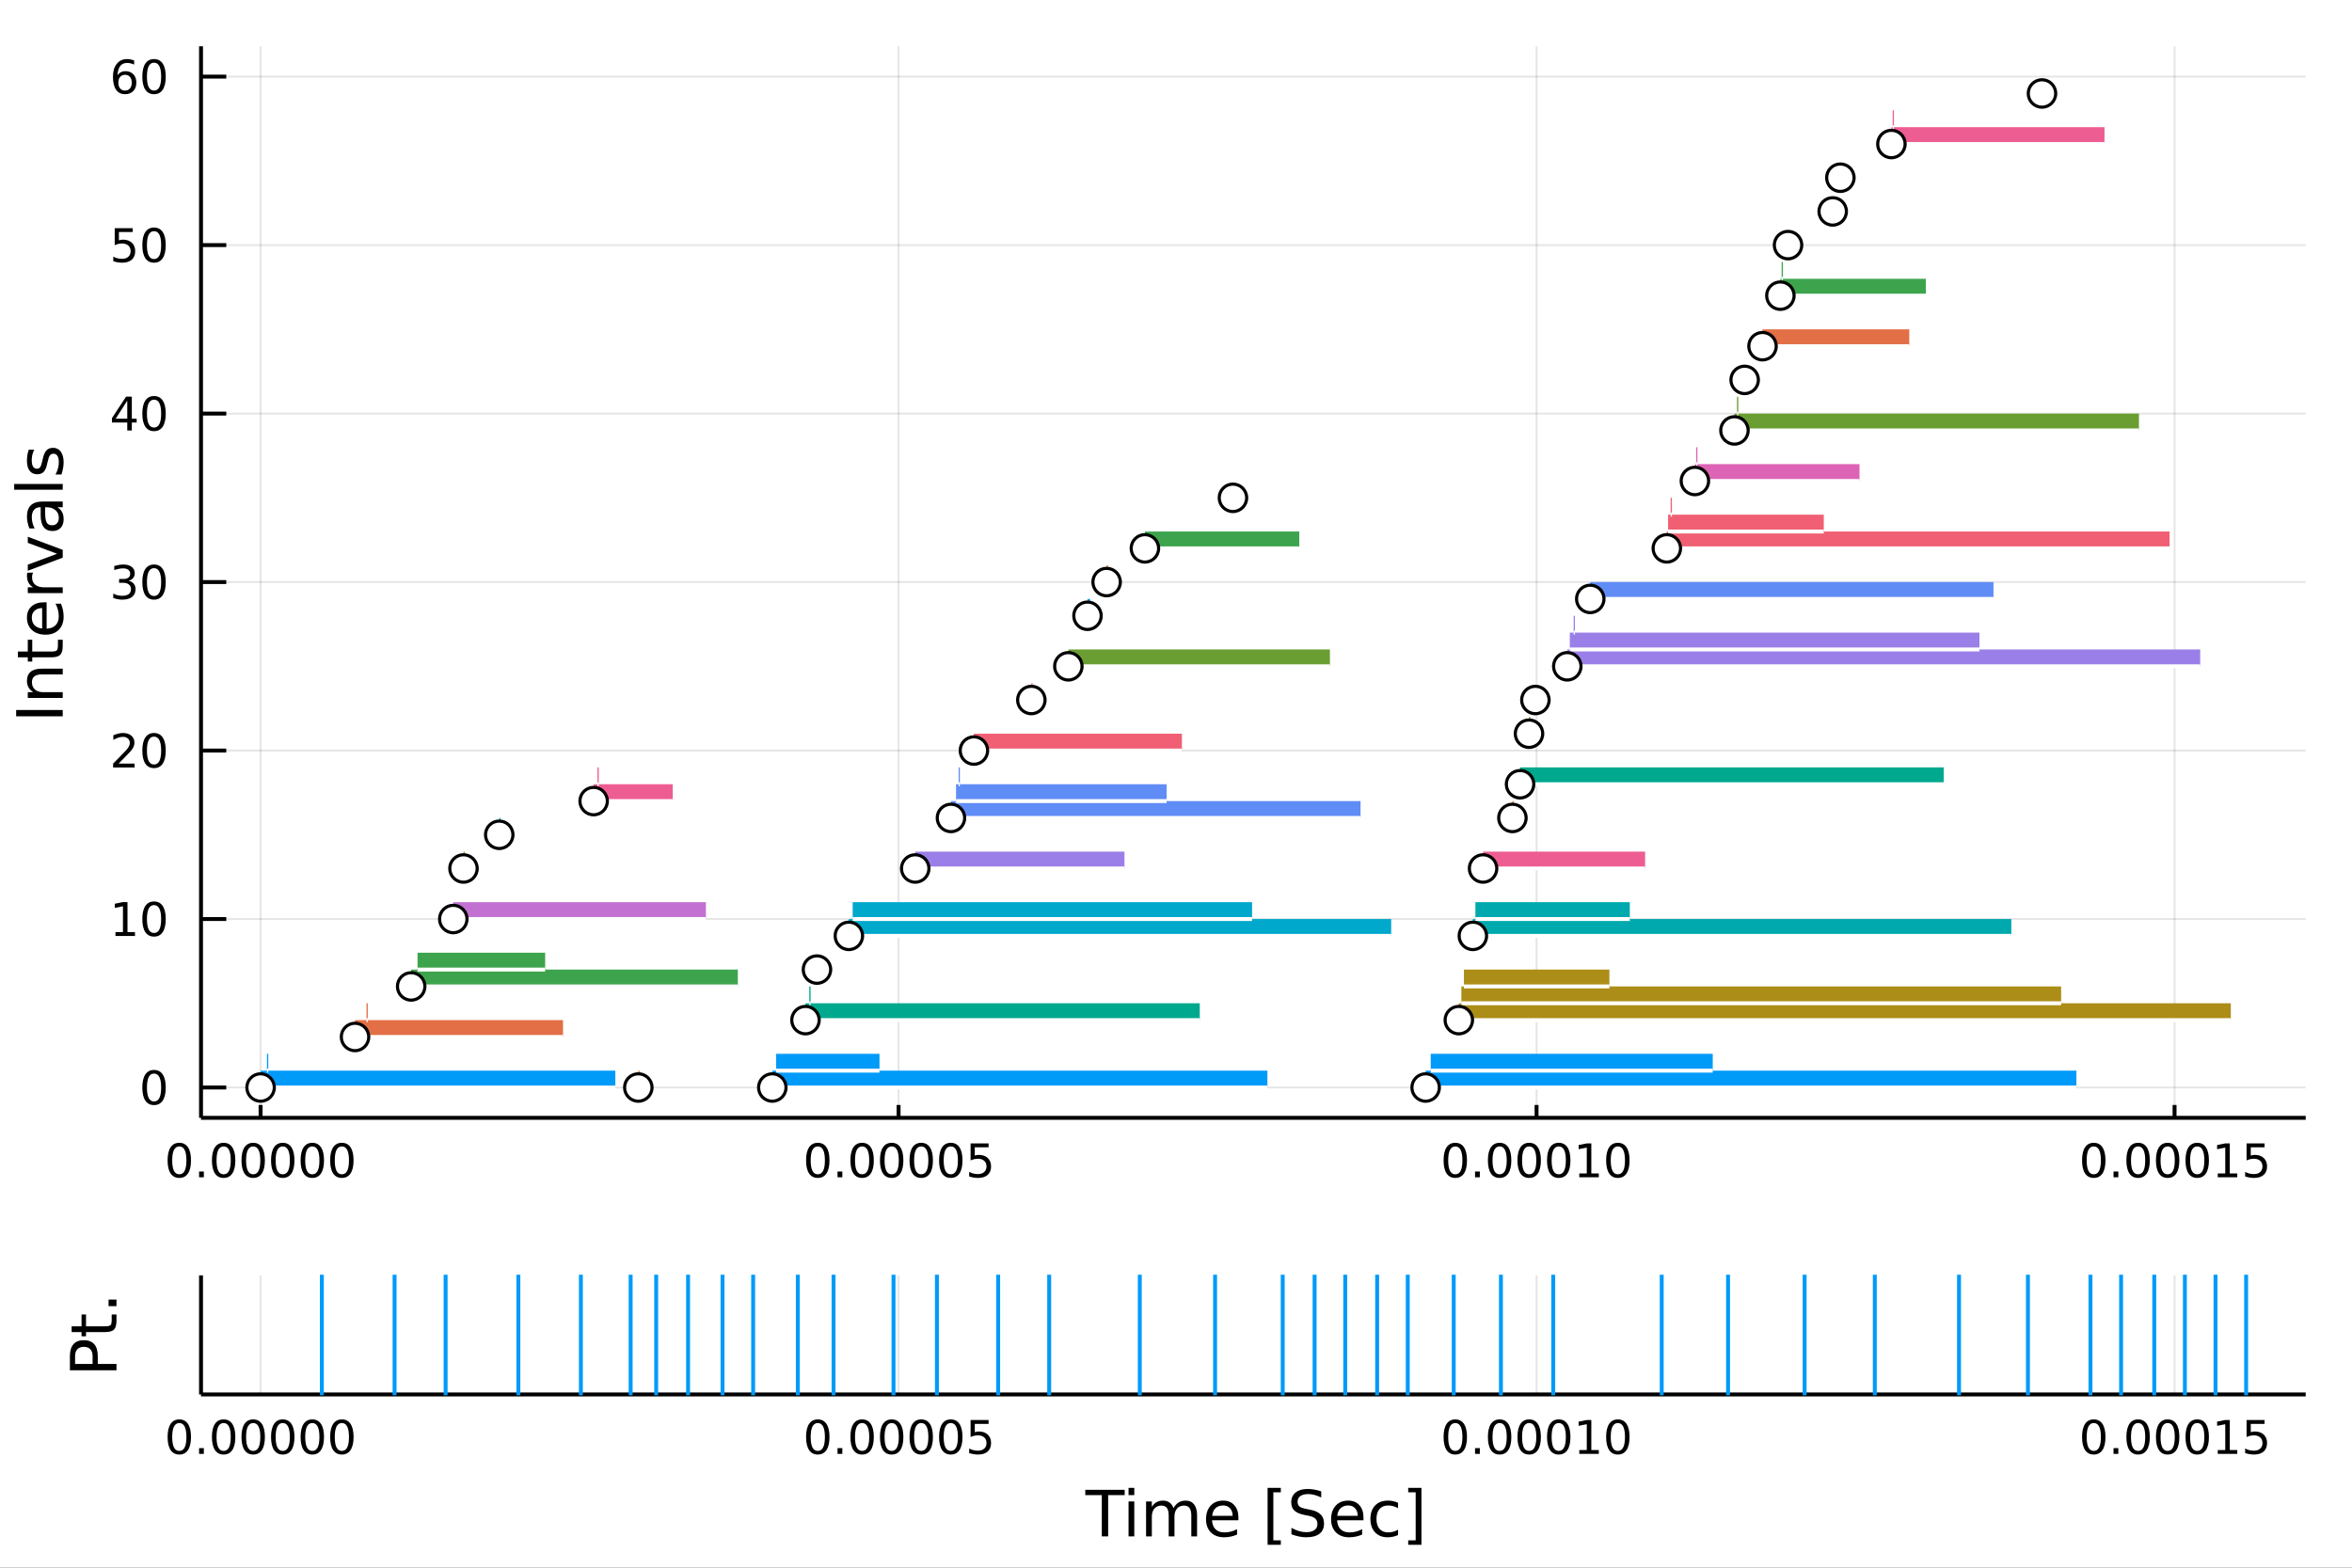 <?xml version="1.0" encoding="utf-8"?>
<svg xmlns="http://www.w3.org/2000/svg" xmlns:xlink="http://www.w3.org/1999/xlink" width="600" height="400" viewBox="0 0 2400 1600">
<rect x="0" y="0" width="2400" height="1600" fill="#333333" stroke="none"/>
<defs>
  <clipPath id="clip260">
    <rect x="0" y="0" width="2400" height="1600"/>
  </clipPath>
</defs>
<path clip-path="url(#clip260)" d="
M0 1600 L2400 1600 L2400 0 L0 0  Z
  " fill="#ffffff" fill-rule="evenodd" fill-opacity="1"/>
<defs>
  <clipPath id="clip261">
    <rect x="480" y="0" width="1681" height="1600"/>
  </clipPath>
</defs>
<path clip-path="url(#clip260)" d="
M205.121 1140.87 L2352.76 1140.87 L2352.76 47.244 L205.121 47.244  Z
  " fill="#ffffff" fill-rule="evenodd" fill-opacity="1"/>
<defs>
  <clipPath id="clip262">
    <rect x="205" y="47" width="2149" height="1095"/>
  </clipPath>
</defs>
<polyline clip-path="url(#clip262)" style="stroke:#000000; stroke-width:2; stroke-opacity:0.1; fill:none" points="
  265.903,1140.87 265.903,47.244 
  "/>
<polyline clip-path="url(#clip262)" style="stroke:#000000; stroke-width:2; stroke-opacity:0.1; fill:none" points="
  916.916,1140.87 916.916,47.244 
  "/>
<polyline clip-path="url(#clip262)" style="stroke:#000000; stroke-width:2; stroke-opacity:0.1; fill:none" points="
  1567.93,1140.87 1567.93,47.244 
  "/>
<polyline clip-path="url(#clip262)" style="stroke:#000000; stroke-width:2; stroke-opacity:0.1; fill:none" points="
  2218.94,1140.87 2218.94,47.244 
  "/>
<polyline clip-path="url(#clip260)" style="stroke:#000000; stroke-width:4; stroke-opacity:1; fill:none" points="
  205.121,1140.87 2352.76,1140.87 
  "/>
<polyline clip-path="url(#clip260)" style="stroke:#000000; stroke-width:4; stroke-opacity:1; fill:none" points="
  265.903,1140.87 265.903,1127.75 
  "/>
<polyline clip-path="url(#clip260)" style="stroke:#000000; stroke-width:4; stroke-opacity:1; fill:none" points="
  916.916,1140.87 916.916,1127.75 
  "/>
<polyline clip-path="url(#clip260)" style="stroke:#000000; stroke-width:4; stroke-opacity:1; fill:none" points="
  1567.93,1140.87 1567.93,1127.75 
  "/>
<polyline clip-path="url(#clip260)" style="stroke:#000000; stroke-width:4; stroke-opacity:1; fill:none" points="
  2218.94,1140.87 2218.94,1127.75 
  "/>
<path clip-path="url(#clip260)" d="M 0 0 M182.964 1170.06 Q179.353 1170.06 177.524 1173.63 Q175.718 1177.17 175.718 1184.3 Q175.718 1191.4 177.524 1194.97 Q179.353 1198.51 182.964 1198.51 Q186.598 1198.51 188.404 1194.97 Q190.232 1191.4 190.232 1184.3 Q190.232 1177.17 188.404 1173.63 Q186.598 1170.06 182.964 1170.06 M182.964 1166.36 Q188.774 1166.36 191.829 1170.96 Q194.908 1175.55 194.908 1184.3 Q194.908 1193.02 191.829 1197.63 Q188.774 1202.21 182.964 1202.21 Q177.154 1202.21 174.075 1197.63 Q171.019 1193.02 171.019 1184.3 Q171.019 1175.55 174.075 1170.96 Q177.154 1166.36 182.964 1166.36 Z" fill="#000000" fill-rule="evenodd" fill-opacity="1" /><path clip-path="url(#clip260)" d="M 0 0 M203.126 1195.66 L208.01 1195.66 L208.01 1201.54 L203.126 1201.54 L203.126 1195.66 Z" fill="#000000" fill-rule="evenodd" fill-opacity="1" /><path clip-path="url(#clip260)" d="M 0 0 M228.195 1170.06 Q224.584 1170.06 222.755 1173.63 Q220.95 1177.17 220.95 1184.3 Q220.95 1191.4 222.755 1194.97 Q224.584 1198.51 228.195 1198.51 Q231.829 1198.51 233.635 1194.97 Q235.463 1191.4 235.463 1184.3 Q235.463 1177.17 233.635 1173.63 Q231.829 1170.06 228.195 1170.06 M228.195 1166.36 Q234.005 1166.36 237.061 1170.96 Q240.139 1175.55 240.139 1184.3 Q240.139 1193.02 237.061 1197.63 Q234.005 1202.21 228.195 1202.21 Q222.385 1202.21 219.306 1197.63 Q216.251 1193.02 216.251 1184.3 Q216.251 1175.55 219.306 1170.96 Q222.385 1166.36 228.195 1166.36 Z" fill="#000000" fill-rule="evenodd" fill-opacity="1" /><path clip-path="url(#clip260)" d="M 0 0 M258.357 1170.06 Q254.746 1170.06 252.917 1173.63 Q251.112 1177.17 251.112 1184.3 Q251.112 1191.4 252.917 1194.97 Q254.746 1198.51 258.357 1198.51 Q261.991 1198.51 263.797 1194.97 Q265.625 1191.4 265.625 1184.3 Q265.625 1177.17 263.797 1173.63 Q261.991 1170.06 258.357 1170.06 M258.357 1166.36 Q264.167 1166.36 267.223 1170.96 Q270.301 1175.55 270.301 1184.3 Q270.301 1193.02 267.223 1197.63 Q264.167 1202.21 258.357 1202.21 Q252.547 1202.21 249.468 1197.63 Q246.412 1193.02 246.412 1184.3 Q246.412 1175.55 249.468 1170.96 Q252.547 1166.36 258.357 1166.36 Z" fill="#000000" fill-rule="evenodd" fill-opacity="1" /><path clip-path="url(#clip260)" d="M 0 0 M288.519 1170.06 Q284.908 1170.06 283.079 1173.63 Q281.273 1177.17 281.273 1184.3 Q281.273 1191.4 283.079 1194.97 Q284.908 1198.51 288.519 1198.51 Q292.153 1198.51 293.959 1194.97 Q295.787 1191.4 295.787 1184.3 Q295.787 1177.17 293.959 1173.63 Q292.153 1170.06 288.519 1170.06 M288.519 1166.36 Q294.329 1166.36 297.384 1170.96 Q300.463 1175.55 300.463 1184.3 Q300.463 1193.02 297.384 1197.63 Q294.329 1202.21 288.519 1202.21 Q282.709 1202.21 279.63 1197.63 Q276.574 1193.02 276.574 1184.3 Q276.574 1175.55 279.63 1170.96 Q282.709 1166.36 288.519 1166.36 Z" fill="#000000" fill-rule="evenodd" fill-opacity="1" /><path clip-path="url(#clip260)" d="M 0 0 M318.681 1170.06 Q315.069 1170.06 313.241 1173.63 Q311.435 1177.17 311.435 1184.3 Q311.435 1191.4 313.241 1194.97 Q315.069 1198.51 318.681 1198.51 Q322.315 1198.51 324.12 1194.97 Q325.949 1191.4 325.949 1184.3 Q325.949 1177.17 324.12 1173.63 Q322.315 1170.06 318.681 1170.06 M318.681 1166.36 Q324.491 1166.36 327.546 1170.96 Q330.625 1175.55 330.625 1184.3 Q330.625 1193.02 327.546 1197.63 Q324.491 1202.21 318.681 1202.21 Q312.87 1202.21 309.792 1197.63 Q306.736 1193.02 306.736 1184.3 Q306.736 1175.55 309.792 1170.96 Q312.87 1166.36 318.681 1166.36 Z" fill="#000000" fill-rule="evenodd" fill-opacity="1" /><path clip-path="url(#clip260)" d="M 0 0 M348.842 1170.06 Q345.231 1170.06 343.403 1173.63 Q341.597 1177.17 341.597 1184.3 Q341.597 1191.4 343.403 1194.97 Q345.231 1198.51 348.842 1198.51 Q352.477 1198.51 354.282 1194.97 Q356.111 1191.4 356.111 1184.3 Q356.111 1177.17 354.282 1173.63 Q352.477 1170.06 348.842 1170.06 M348.842 1166.36 Q354.653 1166.36 357.708 1170.96 Q360.787 1175.55 360.787 1184.3 Q360.787 1193.02 357.708 1197.63 Q354.653 1202.21 348.842 1202.21 Q343.032 1202.21 339.954 1197.63 Q336.898 1193.02 336.898 1184.3 Q336.898 1175.55 339.954 1170.96 Q343.032 1166.36 348.842 1166.36 Z" fill="#000000" fill-rule="evenodd" fill-opacity="1" /><path clip-path="url(#clip260)" d="M 0 0 M834.475 1170.06 Q830.864 1170.06 829.035 1173.63 Q827.229 1177.17 827.229 1184.3 Q827.229 1191.4 829.035 1194.97 Q830.864 1198.51 834.475 1198.51 Q838.109 1198.51 839.915 1194.97 Q841.743 1191.4 841.743 1184.3 Q841.743 1177.17 839.915 1173.63 Q838.109 1170.06 834.475 1170.06 M834.475 1166.36 Q840.285 1166.36 843.34 1170.96 Q846.419 1175.55 846.419 1184.3 Q846.419 1193.02 843.34 1197.63 Q840.285 1202.21 834.475 1202.21 Q828.665 1202.21 825.586 1197.63 Q822.53 1193.02 822.53 1184.3 Q822.53 1175.55 825.586 1170.96 Q828.665 1166.36 834.475 1166.36 Z" fill="#000000" fill-rule="evenodd" fill-opacity="1" /><path clip-path="url(#clip260)" d="M 0 0 M854.637 1195.66 L859.521 1195.66 L859.521 1201.54 L854.637 1201.54 L854.637 1195.66 Z" fill="#000000" fill-rule="evenodd" fill-opacity="1" /><path clip-path="url(#clip260)" d="M 0 0 M879.706 1170.06 Q876.095 1170.06 874.266 1173.63 Q872.461 1177.17 872.461 1184.3 Q872.461 1191.4 874.266 1194.97 Q876.095 1198.51 879.706 1198.51 Q883.34 1198.51 885.146 1194.97 Q886.974 1191.4 886.974 1184.3 Q886.974 1177.17 885.146 1173.63 Q883.34 1170.06 879.706 1170.06 M879.706 1166.36 Q885.516 1166.36 888.572 1170.96 Q891.65 1175.55 891.65 1184.3 Q891.65 1193.02 888.572 1197.63 Q885.516 1202.21 879.706 1202.21 Q873.896 1202.21 870.817 1197.63 Q867.762 1193.02 867.762 1184.3 Q867.762 1175.55 870.817 1170.96 Q873.896 1166.36 879.706 1166.36 Z" fill="#000000" fill-rule="evenodd" fill-opacity="1" /><path clip-path="url(#clip260)" d="M 0 0 M909.868 1170.06 Q906.257 1170.06 904.428 1173.63 Q902.623 1177.17 902.623 1184.3 Q902.623 1191.4 904.428 1194.97 Q906.257 1198.51 909.868 1198.51 Q913.502 1198.51 915.308 1194.97 Q917.136 1191.4 917.136 1184.3 Q917.136 1177.17 915.308 1173.63 Q913.502 1170.06 909.868 1170.06 M909.868 1166.36 Q915.678 1166.36 918.734 1170.96 Q921.812 1175.55 921.812 1184.3 Q921.812 1193.02 918.734 1197.63 Q915.678 1202.21 909.868 1202.21 Q904.058 1202.21 900.979 1197.63 Q897.923 1193.02 897.923 1184.3 Q897.923 1175.55 900.979 1170.96 Q904.058 1166.36 909.868 1166.36 Z" fill="#000000" fill-rule="evenodd" fill-opacity="1" /><path clip-path="url(#clip260)" d="M 0 0 M940.03 1170.06 Q936.419 1170.06 934.59 1173.63 Q932.784 1177.17 932.784 1184.3 Q932.784 1191.4 934.59 1194.97 Q936.419 1198.51 940.03 1198.51 Q943.664 1198.51 945.47 1194.97 Q947.298 1191.4 947.298 1184.3 Q947.298 1177.17 945.47 1173.63 Q943.664 1170.06 940.03 1170.06 M940.03 1166.36 Q945.84 1166.36 948.895 1170.96 Q951.974 1175.55 951.974 1184.3 Q951.974 1193.02 948.895 1197.63 Q945.84 1202.21 940.03 1202.21 Q934.22 1202.21 931.141 1197.63 Q928.085 1193.02 928.085 1184.3 Q928.085 1175.55 931.141 1170.96 Q934.22 1166.36 940.03 1166.36 Z" fill="#000000" fill-rule="evenodd" fill-opacity="1" /><path clip-path="url(#clip260)" d="M 0 0 M970.192 1170.06 Q966.581 1170.06 964.752 1173.63 Q962.946 1177.17 962.946 1184.3 Q962.946 1191.4 964.752 1194.97 Q966.581 1198.51 970.192 1198.51 Q973.826 1198.51 975.631 1194.97 Q977.46 1191.4 977.46 1184.3 Q977.46 1177.17 975.631 1173.63 Q973.826 1170.06 970.192 1170.06 M970.192 1166.36 Q976.002 1166.36 979.057 1170.96 Q982.136 1175.55 982.136 1184.3 Q982.136 1193.02 979.057 1197.63 Q976.002 1202.21 970.192 1202.21 Q964.381 1202.21 961.303 1197.63 Q958.247 1193.02 958.247 1184.3 Q958.247 1175.55 961.303 1170.96 Q964.381 1166.36 970.192 1166.36 Z" fill="#000000" fill-rule="evenodd" fill-opacity="1" /><path clip-path="url(#clip260)" d="M 0 0 M990.4 1166.98 L1008.76 1166.98 L1008.76 1170.92 L994.682 1170.92 L994.682 1179.39 Q995.701 1179.04 996.719 1178.88 Q997.738 1178.69 998.756 1178.69 Q1004.54 1178.69 1007.92 1181.87 Q1011.3 1185.04 1011.3 1190.45 Q1011.3 1196.03 1007.83 1199.13 Q1004.36 1202.21 998.039 1202.21 Q995.863 1202.21 993.594 1201.84 Q991.349 1201.47 988.942 1200.73 L988.942 1196.03 Q991.025 1197.17 993.247 1197.72 Q995.469 1198.28 997.946 1198.28 Q1001.95 1198.28 1004.29 1196.17 Q1006.63 1194.06 1006.63 1190.45 Q1006.63 1186.84 1004.29 1184.74 Q1001.95 1182.63 997.946 1182.63 Q996.071 1182.63 994.196 1183.05 Q992.344 1183.46 990.4 1184.34 L990.4 1166.98 Z" fill="#000000" fill-rule="evenodd" fill-opacity="1" /><path clip-path="url(#clip260)" d="M 0 0 M1484.99 1170.06 Q1481.38 1170.06 1479.55 1173.63 Q1477.75 1177.17 1477.75 1184.3 Q1477.75 1191.4 1479.55 1194.97 Q1481.38 1198.51 1484.99 1198.51 Q1488.62 1198.51 1490.43 1194.97 Q1492.26 1191.4 1492.26 1184.3 Q1492.26 1177.17 1490.43 1173.63 Q1488.62 1170.06 1484.99 1170.06 M1484.99 1166.36 Q1490.8 1166.36 1493.86 1170.96 Q1496.93 1175.55 1496.93 1184.3 Q1496.93 1193.02 1493.86 1197.63 Q1490.8 1202.21 1484.99 1202.21 Q1479.18 1202.21 1476.1 1197.63 Q1473.05 1193.02 1473.05 1184.3 Q1473.05 1175.55 1476.1 1170.96 Q1479.18 1166.36 1484.99 1166.36 Z" fill="#000000" fill-rule="evenodd" fill-opacity="1" /><path clip-path="url(#clip260)" d="M 0 0 M1505.15 1195.66 L1510.04 1195.66 L1510.04 1201.54 L1505.15 1201.54 L1505.15 1195.66 Z" fill="#000000" fill-rule="evenodd" fill-opacity="1" /><path clip-path="url(#clip260)" d="M 0 0 M1530.22 1170.06 Q1526.61 1170.06 1524.78 1173.63 Q1522.98 1177.17 1522.98 1184.3 Q1522.98 1191.4 1524.78 1194.97 Q1526.61 1198.51 1530.22 1198.51 Q1533.86 1198.51 1535.66 1194.97 Q1537.49 1191.4 1537.49 1184.3 Q1537.49 1177.17 1535.66 1173.63 Q1533.86 1170.06 1530.22 1170.06 M1530.22 1166.36 Q1536.03 1166.36 1539.09 1170.96 Q1542.17 1175.55 1542.17 1184.3 Q1542.17 1193.02 1539.09 1197.63 Q1536.03 1202.21 1530.22 1202.21 Q1524.41 1202.21 1521.33 1197.63 Q1518.28 1193.02 1518.28 1184.3 Q1518.28 1175.55 1521.33 1170.96 Q1524.41 1166.36 1530.22 1166.36 Z" fill="#000000" fill-rule="evenodd" fill-opacity="1" /><path clip-path="url(#clip260)" d="M 0 0 M1560.38 1170.06 Q1556.77 1170.06 1554.94 1173.63 Q1553.14 1177.17 1553.14 1184.3 Q1553.14 1191.4 1554.94 1194.97 Q1556.77 1198.51 1560.38 1198.51 Q1564.02 1198.51 1565.82 1194.97 Q1567.65 1191.4 1567.65 1184.3 Q1567.65 1177.17 1565.82 1173.63 Q1564.02 1170.06 1560.38 1170.06 M1560.38 1166.36 Q1566.19 1166.36 1569.25 1170.96 Q1572.33 1175.55 1572.33 1184.3 Q1572.33 1193.02 1569.25 1197.63 Q1566.19 1202.21 1560.38 1202.21 Q1554.57 1202.21 1551.49 1197.63 Q1548.44 1193.02 1548.44 1184.3 Q1548.44 1175.55 1551.49 1170.96 Q1554.57 1166.36 1560.38 1166.36 Z" fill="#000000" fill-rule="evenodd" fill-opacity="1" /><path clip-path="url(#clip260)" d="M 0 0 M1590.55 1170.06 Q1586.93 1170.06 1585.11 1173.63 Q1583.3 1177.17 1583.3 1184.3 Q1583.3 1191.4 1585.11 1194.97 Q1586.93 1198.51 1590.55 1198.51 Q1594.18 1198.51 1595.99 1194.97 Q1597.81 1191.4 1597.81 1184.3 Q1597.81 1177.17 1595.99 1173.63 Q1594.18 1170.06 1590.55 1170.06 M1590.55 1166.36 Q1596.36 1166.36 1599.41 1170.96 Q1602.49 1175.55 1602.49 1184.3 Q1602.49 1193.02 1599.41 1197.63 Q1596.36 1202.21 1590.55 1202.21 Q1584.74 1202.21 1581.66 1197.63 Q1578.6 1193.02 1578.6 1184.3 Q1578.6 1175.55 1581.66 1170.96 Q1584.74 1166.36 1590.55 1166.36 Z" fill="#000000" fill-rule="evenodd" fill-opacity="1" /><path clip-path="url(#clip260)" d="M 0 0 M1611.52 1197.61 L1619.16 1197.61 L1619.16 1171.24 L1610.85 1172.91 L1610.85 1168.65 L1619.11 1166.98 L1623.79 1166.98 L1623.79 1197.61 L1631.42 1197.61 L1631.42 1201.54 L1611.52 1201.54 L1611.52 1197.61 Z" fill="#000000" fill-rule="evenodd" fill-opacity="1" /><path clip-path="url(#clip260)" d="M 0 0 M1650.87 1170.06 Q1647.26 1170.06 1645.43 1173.63 Q1643.62 1177.17 1643.62 1184.3 Q1643.62 1191.4 1645.43 1194.97 Q1647.26 1198.51 1650.87 1198.51 Q1654.5 1198.51 1656.31 1194.97 Q1658.14 1191.4 1658.14 1184.3 Q1658.14 1177.17 1656.31 1173.63 Q1654.5 1170.06 1650.87 1170.06 M1650.87 1166.36 Q1656.68 1166.36 1659.73 1170.96 Q1662.81 1175.55 1662.81 1184.3 Q1662.81 1193.02 1659.73 1197.63 Q1656.68 1202.21 1650.87 1202.21 Q1645.06 1202.21 1641.98 1197.63 Q1638.92 1193.02 1638.92 1184.3 Q1638.92 1175.55 1641.98 1170.96 Q1645.06 1166.36 1650.87 1166.36 Z" fill="#000000" fill-rule="evenodd" fill-opacity="1" /><path clip-path="url(#clip260)" d="M 0 0 M2136.5 1170.06 Q2132.89 1170.06 2131.06 1173.63 Q2129.26 1177.17 2129.26 1184.3 Q2129.26 1191.4 2131.06 1194.97 Q2132.89 1198.51 2136.5 1198.51 Q2140.14 1198.51 2141.94 1194.97 Q2143.77 1191.4 2143.77 1184.3 Q2143.77 1177.17 2141.94 1173.63 Q2140.14 1170.06 2136.5 1170.06 M2136.5 1166.36 Q2142.31 1166.36 2145.37 1170.96 Q2148.45 1175.55 2148.45 1184.3 Q2148.45 1193.02 2145.37 1197.63 Q2142.31 1202.21 2136.5 1202.21 Q2130.69 1202.21 2127.61 1197.63 Q2124.56 1193.02 2124.56 1184.3 Q2124.56 1175.55 2127.61 1170.96 Q2130.69 1166.36 2136.5 1166.36 Z" fill="#000000" fill-rule="evenodd" fill-opacity="1" /><path clip-path="url(#clip260)" d="M 0 0 M2156.66 1195.66 L2161.55 1195.66 L2161.55 1201.54 L2156.66 1201.54 L2156.66 1195.66 Z" fill="#000000" fill-rule="evenodd" fill-opacity="1" /><path clip-path="url(#clip260)" d="M 0 0 M2181.73 1170.06 Q2178.12 1170.06 2176.29 1173.63 Q2174.49 1177.17 2174.49 1184.3 Q2174.49 1191.4 2176.29 1194.97 Q2178.12 1198.51 2181.73 1198.51 Q2185.37 1198.51 2187.17 1194.97 Q2189 1191.4 2189 1184.3 Q2189 1177.17 2187.17 1173.63 Q2185.37 1170.06 2181.73 1170.06 M2181.73 1166.36 Q2187.54 1166.36 2190.6 1170.96 Q2193.68 1175.55 2193.68 1184.3 Q2193.68 1193.02 2190.6 1197.63 Q2187.54 1202.21 2181.73 1202.21 Q2175.92 1202.21 2172.84 1197.63 Q2169.79 1193.02 2169.79 1184.3 Q2169.79 1175.55 2172.84 1170.96 Q2175.92 1166.36 2181.73 1166.36 Z" fill="#000000" fill-rule="evenodd" fill-opacity="1" /><path clip-path="url(#clip260)" d="M 0 0 M2211.89 1170.06 Q2208.28 1170.06 2206.45 1173.63 Q2204.65 1177.17 2204.65 1184.3 Q2204.65 1191.4 2206.45 1194.97 Q2208.28 1198.51 2211.89 1198.51 Q2215.53 1198.51 2217.33 1194.97 Q2219.16 1191.4 2219.16 1184.3 Q2219.16 1177.17 2217.33 1173.63 Q2215.53 1170.06 2211.89 1170.06 M2211.89 1166.36 Q2217.7 1166.36 2220.76 1170.96 Q2223.84 1175.55 2223.84 1184.3 Q2223.84 1193.02 2220.76 1197.63 Q2217.7 1202.21 2211.89 1202.21 Q2206.08 1202.21 2203.01 1197.63 Q2199.95 1193.02 2199.95 1184.3 Q2199.95 1175.55 2203.01 1170.96 Q2206.08 1166.36 2211.89 1166.36 Z" fill="#000000" fill-rule="evenodd" fill-opacity="1" /><path clip-path="url(#clip260)" d="M 0 0 M2242.06 1170.06 Q2238.45 1170.06 2236.62 1173.63 Q2234.81 1177.17 2234.81 1184.3 Q2234.81 1191.4 2236.62 1194.97 Q2238.45 1198.51 2242.06 1198.51 Q2245.69 1198.51 2247.5 1194.97 Q2249.32 1191.4 2249.32 1184.3 Q2249.32 1177.17 2247.5 1173.63 Q2245.69 1170.06 2242.06 1170.06 M2242.06 1166.36 Q2247.87 1166.36 2250.92 1170.96 Q2254 1175.55 2254 1184.3 Q2254 1193.02 2250.92 1197.63 Q2247.87 1202.21 2242.06 1202.21 Q2236.25 1202.21 2233.17 1197.63 Q2230.11 1193.02 2230.11 1184.3 Q2230.11 1175.55 2233.17 1170.96 Q2236.25 1166.36 2242.06 1166.36 Z" fill="#000000" fill-rule="evenodd" fill-opacity="1" /><path clip-path="url(#clip260)" d="M 0 0 M2263.03 1197.61 L2270.67 1197.61 L2270.67 1171.24 L2262.36 1172.91 L2262.36 1168.65 L2270.62 1166.98 L2275.3 1166.98 L2275.3 1197.61 L2282.94 1197.61 L2282.94 1201.54 L2263.03 1201.54 L2263.03 1197.61 Z" fill="#000000" fill-rule="evenodd" fill-opacity="1" /><path clip-path="url(#clip260)" d="M 0 0 M2292.43 1166.98 L2310.78 1166.98 L2310.78 1170.92 L2296.71 1170.92 L2296.71 1179.39 Q2297.73 1179.04 2298.75 1178.88 Q2299.76 1178.69 2300.78 1178.69 Q2306.57 1178.69 2309.95 1181.87 Q2313.33 1185.04 2313.33 1190.45 Q2313.33 1196.03 2309.86 1199.13 Q2306.38 1202.21 2300.07 1202.21 Q2297.89 1202.21 2295.62 1201.84 Q2293.38 1201.47 2290.97 1200.73 L2290.97 1196.03 Q2293.05 1197.17 2295.27 1197.72 Q2297.5 1198.28 2299.97 1198.28 Q2303.98 1198.28 2306.32 1196.17 Q2308.65 1194.06 2308.65 1190.45 Q2308.65 1186.84 2306.32 1184.74 Q2303.98 1182.63 2299.97 1182.63 Q2298.1 1182.63 2296.22 1183.05 Q2294.37 1183.46 2292.43 1184.34 L2292.43 1166.98 Z" fill="#000000" fill-rule="evenodd" fill-opacity="1" /><polyline clip-path="url(#clip262)" style="stroke:#000000; stroke-width:2; stroke-opacity:0.1; fill:none" points="
  205.121,1109.92 2352.76,1109.92 
  "/>
<polyline clip-path="url(#clip262)" style="stroke:#000000; stroke-width:2; stroke-opacity:0.1; fill:none" points="
  205.121,937.964 2352.76,937.964 
  "/>
<polyline clip-path="url(#clip262)" style="stroke:#000000; stroke-width:2; stroke-opacity:0.1; fill:none" points="
  205.121,766.011 2352.76,766.011 
  "/>
<polyline clip-path="url(#clip262)" style="stroke:#000000; stroke-width:2; stroke-opacity:0.1; fill:none" points="
  205.121,594.057 2352.76,594.057 
  "/>
<polyline clip-path="url(#clip262)" style="stroke:#000000; stroke-width:2; stroke-opacity:0.1; fill:none" points="
  205.121,422.103 2352.76,422.103 
  "/>
<polyline clip-path="url(#clip262)" style="stroke:#000000; stroke-width:2; stroke-opacity:0.1; fill:none" points="
  205.121,250.149 2352.76,250.149 
  "/>
<polyline clip-path="url(#clip262)" style="stroke:#000000; stroke-width:2; stroke-opacity:0.1; fill:none" points="
  205.121,78.196 2352.76,78.196 
  "/>
<polyline clip-path="url(#clip260)" style="stroke:#000000; stroke-width:4; stroke-opacity:1; fill:none" points="
  205.121,1140.87 205.121,47.244 
  "/>
<polyline clip-path="url(#clip260)" style="stroke:#000000; stroke-width:4; stroke-opacity:1; fill:none" points="
  205.121,1109.92 230.893,1109.92 
  "/>
<polyline clip-path="url(#clip260)" style="stroke:#000000; stroke-width:4; stroke-opacity:1; fill:none" points="
  205.121,937.964 230.893,937.964 
  "/>
<polyline clip-path="url(#clip260)" style="stroke:#000000; stroke-width:4; stroke-opacity:1; fill:none" points="
  205.121,766.011 230.893,766.011 
  "/>
<polyline clip-path="url(#clip260)" style="stroke:#000000; stroke-width:4; stroke-opacity:1; fill:none" points="
  205.121,594.057 230.893,594.057 
  "/>
<polyline clip-path="url(#clip260)" style="stroke:#000000; stroke-width:4; stroke-opacity:1; fill:none" points="
  205.121,422.103 230.893,422.103 
  "/>
<polyline clip-path="url(#clip260)" style="stroke:#000000; stroke-width:4; stroke-opacity:1; fill:none" points="
  205.121,250.149 230.893,250.149 
  "/>
<polyline clip-path="url(#clip260)" style="stroke:#000000; stroke-width:4; stroke-opacity:1; fill:none" points="
  205.121,78.196 230.893,78.196 
  "/>
<path clip-path="url(#clip260)" d="M 0 0 M157.177 1095.72 Q153.566 1095.72 151.737 1099.28 Q149.931 1102.82 149.931 1109.95 Q149.931 1117.06 151.737 1120.62 Q153.566 1124.17 157.177 1124.17 Q160.811 1124.17 162.616 1120.62 Q164.445 1117.06 164.445 1109.95 Q164.445 1102.82 162.616 1099.28 Q160.811 1095.72 157.177 1095.72 M157.177 1092.01 Q162.987 1092.01 166.042 1096.62 Q169.121 1101.2 169.121 1109.95 Q169.121 1118.68 166.042 1123.29 Q162.987 1127.87 157.177 1127.87 Q151.366 1127.87 148.288 1123.29 Q145.232 1118.68 145.232 1109.95 Q145.232 1101.2 148.288 1096.62 Q151.366 1092.01 157.177 1092.01 Z" fill="#000000" fill-rule="evenodd" fill-opacity="1" /><path clip-path="url(#clip260)" d="M 0 0 M117.825 951.309 L125.464 951.309 L125.464 924.944 L117.154 926.61 L117.154 922.351 L125.418 920.684 L130.093 920.684 L130.093 951.309 L137.732 951.309 L137.732 955.244 L117.825 955.244 L117.825 951.309 Z" fill="#000000" fill-rule="evenodd" fill-opacity="1" /><path clip-path="url(#clip260)" d="M 0 0 M157.177 923.763 Q153.566 923.763 151.737 927.328 Q149.931 930.869 149.931 937.999 Q149.931 945.105 151.737 948.67 Q153.566 952.212 157.177 952.212 Q160.811 952.212 162.616 948.67 Q164.445 945.105 164.445 937.999 Q164.445 930.869 162.616 927.328 Q160.811 923.763 157.177 923.763 M157.177 920.059 Q162.987 920.059 166.042 924.666 Q169.121 929.249 169.121 937.999 Q169.121 946.726 166.042 951.332 Q162.987 955.916 157.177 955.916 Q151.366 955.916 148.288 951.332 Q145.232 946.726 145.232 937.999 Q145.232 929.249 148.288 924.666 Q151.366 920.059 157.177 920.059 Z" fill="#000000" fill-rule="evenodd" fill-opacity="1" /><path clip-path="url(#clip260)" d="M 0 0 M121.043 779.355 L137.362 779.355 L137.362 783.291 L115.418 783.291 L115.418 779.355 Q118.08 776.601 122.663 771.971 Q127.269 767.318 128.45 765.976 Q130.695 763.453 131.575 761.717 Q132.478 759.957 132.478 758.268 Q132.478 755.513 130.533 753.777 Q128.612 752.041 125.51 752.041 Q123.311 752.041 120.857 752.805 Q118.427 753.569 115.649 755.119 L115.649 750.397 Q118.473 749.263 120.927 748.684 Q123.38 748.106 125.418 748.106 Q130.788 748.106 133.982 750.791 Q137.177 753.476 137.177 757.967 Q137.177 760.096 136.367 762.018 Q135.579 763.916 133.473 766.508 Q132.894 767.18 129.792 770.397 Q126.691 773.592 121.043 779.355 Z" fill="#000000" fill-rule="evenodd" fill-opacity="1" /><path clip-path="url(#clip260)" d="M 0 0 M157.177 751.809 Q153.566 751.809 151.737 755.374 Q149.931 758.916 149.931 766.045 Q149.931 773.152 151.737 776.717 Q153.566 780.258 157.177 780.258 Q160.811 780.258 162.616 776.717 Q164.445 773.152 164.445 766.045 Q164.445 758.916 162.616 755.374 Q160.811 751.809 157.177 751.809 M157.177 748.106 Q162.987 748.106 166.042 752.712 Q169.121 757.295 169.121 766.045 Q169.121 774.772 166.042 779.379 Q162.987 783.962 157.177 783.962 Q151.366 783.962 148.288 779.379 Q145.232 774.772 145.232 766.045 Q145.232 757.295 148.288 752.712 Q151.366 748.106 157.177 748.106 Z" fill="#000000" fill-rule="evenodd" fill-opacity="1" /><path clip-path="url(#clip260)" d="M 0 0 M131.181 592.703 Q134.538 593.42 136.413 595.689 Q138.311 597.957 138.311 601.291 Q138.311 606.406 134.792 609.207 Q131.274 612.008 124.793 612.008 Q122.617 612.008 120.302 611.568 Q118.01 611.152 115.556 610.295 L115.556 605.781 Q117.501 606.916 119.816 607.494 Q122.13 608.073 124.654 608.073 Q129.052 608.073 131.343 606.337 Q133.658 604.601 133.658 601.291 Q133.658 598.235 131.505 596.522 Q129.376 594.786 125.556 594.786 L121.529 594.786 L121.529 590.943 L125.742 590.943 Q129.191 590.943 131.019 589.578 Q132.848 588.189 132.848 585.596 Q132.848 582.934 130.95 581.522 Q129.075 580.087 125.556 580.087 Q123.635 580.087 121.436 580.504 Q119.237 580.92 116.598 581.8 L116.598 577.633 Q119.26 576.893 121.575 576.522 Q123.913 576.152 125.973 576.152 Q131.297 576.152 134.399 578.582 Q137.501 580.99 137.501 585.11 Q137.501 587.981 135.857 589.971 Q134.214 591.939 131.181 592.703 Z" fill="#000000" fill-rule="evenodd" fill-opacity="1" /><path clip-path="url(#clip260)" d="M 0 0 M157.177 579.856 Q153.566 579.856 151.737 583.42 Q149.931 586.962 149.931 594.092 Q149.931 601.198 151.737 604.763 Q153.566 608.304 157.177 608.304 Q160.811 608.304 162.616 604.763 Q164.445 601.198 164.445 594.092 Q164.445 586.962 162.616 583.42 Q160.811 579.856 157.177 579.856 M157.177 576.152 Q162.987 576.152 166.042 580.758 Q169.121 585.342 169.121 594.092 Q169.121 602.818 166.042 607.425 Q162.987 612.008 157.177 612.008 Q151.366 612.008 148.288 607.425 Q145.232 602.818 145.232 594.092 Q145.232 585.342 148.288 580.758 Q151.366 576.152 157.177 576.152 Z" fill="#000000" fill-rule="evenodd" fill-opacity="1" /><path clip-path="url(#clip260)" d="M 0 0 M129.862 408.897 L118.056 427.346 L129.862 427.346 L129.862 408.897 M128.635 404.823 L134.515 404.823 L134.515 427.346 L139.445 427.346 L139.445 431.235 L134.515 431.235 L134.515 439.383 L129.862 439.383 L129.862 431.235 L114.26 431.235 L114.26 426.721 L128.635 404.823 Z" fill="#000000" fill-rule="evenodd" fill-opacity="1" /><path clip-path="url(#clip260)" d="M 0 0 M157.177 407.902 Q153.566 407.902 151.737 411.467 Q149.931 415.008 149.931 422.138 Q149.931 429.244 151.737 432.809 Q153.566 436.351 157.177 436.351 Q160.811 436.351 162.616 432.809 Q164.445 429.244 164.445 422.138 Q164.445 415.008 162.616 411.467 Q160.811 407.902 157.177 407.902 M157.177 404.198 Q162.987 404.198 166.042 408.805 Q169.121 413.388 169.121 422.138 Q169.121 430.865 166.042 435.471 Q162.987 440.054 157.177 440.054 Q151.366 440.054 148.288 435.471 Q145.232 430.865 145.232 422.138 Q145.232 413.388 148.288 408.805 Q151.366 404.198 157.177 404.198 Z" fill="#000000" fill-rule="evenodd" fill-opacity="1" /><path clip-path="url(#clip260)" d="M 0 0 M117.061 232.869 L135.417 232.869 L135.417 236.805 L121.343 236.805 L121.343 245.277 Q122.362 244.93 123.38 244.768 Q124.399 244.582 125.418 244.582 Q131.205 244.582 134.584 247.754 Q137.964 250.925 137.964 256.342 Q137.964 261.92 134.492 265.022 Q131.019 268.101 124.7 268.101 Q122.524 268.101 120.255 267.73 Q118.01 267.36 115.603 266.619 L115.603 261.92 Q117.686 263.054 119.908 263.61 Q122.13 264.166 124.607 264.166 Q128.612 264.166 130.95 262.059 Q133.288 259.953 133.288 256.342 Q133.288 252.73 130.95 250.624 Q128.612 248.518 124.607 248.518 Q122.732 248.518 120.857 248.934 Q119.006 249.351 117.061 250.23 L117.061 232.869 Z" fill="#000000" fill-rule="evenodd" fill-opacity="1" /><path clip-path="url(#clip260)" d="M 0 0 M157.177 235.948 Q153.566 235.948 151.737 239.513 Q149.931 243.055 149.931 250.184 Q149.931 257.291 151.737 260.855 Q153.566 264.397 157.177 264.397 Q160.811 264.397 162.616 260.855 Q164.445 257.291 164.445 250.184 Q164.445 243.055 162.616 239.513 Q160.811 235.948 157.177 235.948 M157.177 232.244 Q162.987 232.244 166.042 236.851 Q169.121 241.434 169.121 250.184 Q169.121 258.911 166.042 263.517 Q162.987 268.101 157.177 268.101 Q151.366 268.101 148.288 263.517 Q145.232 258.911 145.232 250.184 Q145.232 241.434 148.288 236.851 Q151.366 232.244 157.177 232.244 Z" fill="#000000" fill-rule="evenodd" fill-opacity="1" /><path clip-path="url(#clip260)" d="M 0 0 M127.593 76.332 Q124.445 76.332 122.593 78.485 Q120.765 80.638 120.765 84.388 Q120.765 88.115 122.593 90.291 Q124.445 92.443 127.593 92.443 Q130.742 92.443 132.57 90.291 Q134.422 88.115 134.422 84.388 Q134.422 80.638 132.57 78.485 Q130.742 76.332 127.593 76.332 M136.876 61.68 L136.876 65.939 Q135.117 65.106 133.311 64.666 Q131.529 64.226 129.769 64.226 Q125.14 64.226 122.686 67.351 Q120.255 70.476 119.908 76.795 Q121.274 74.781 123.334 73.717 Q125.394 72.629 127.871 72.629 Q133.08 72.629 136.089 75.8 Q139.121 78.948 139.121 84.388 Q139.121 89.712 135.973 92.93 Q132.825 96.147 127.593 96.147 Q121.598 96.147 118.427 91.564 Q115.256 86.957 115.256 78.231 Q115.256 70.036 119.144 65.175 Q123.033 60.291 129.584 60.291 Q131.343 60.291 133.126 60.638 Q134.931 60.985 136.876 61.68 Z" fill="#000000" fill-rule="evenodd" fill-opacity="1" /><path clip-path="url(#clip260)" d="M 0 0 M157.177 63.994 Q153.566 63.994 151.737 67.559 Q149.931 71.101 149.931 78.231 Q149.931 85.337 151.737 88.902 Q153.566 92.443 157.177 92.443 Q160.811 92.443 162.616 88.902 Q164.445 85.337 164.445 78.231 Q164.445 71.101 162.616 67.559 Q160.811 63.994 157.177 63.994 M157.177 60.291 Q162.987 60.291 166.042 64.897 Q169.121 69.481 169.121 78.231 Q169.121 86.957 166.042 91.564 Q162.987 96.147 157.177 96.147 Q151.366 96.147 148.288 91.564 Q145.232 86.957 145.232 78.231 Q145.232 69.481 148.288 64.897 Q151.366 60.291 157.177 60.291 Z" fill="#000000" fill-rule="evenodd" fill-opacity="1" /><path clip-path="url(#clip260)" d="M 0 0 M16.484 731.063 L16.484 724.633 L64.004 724.633 L64.004 731.063 L16.484 731.063 Z" fill="#000000" fill-rule="evenodd" fill-opacity="1" /><path clip-path="url(#clip260)" d="M 0 0 M42.488 682.461 L64.004 682.461 L64.004 688.317 L42.679 688.317 Q37.618 688.317 35.104 690.29 Q32.589 692.264 32.589 696.211 Q32.589 700.953 35.613 703.69 Q38.637 706.428 43.857 706.428 L64.004 706.428 L64.004 712.316 L28.356 712.316 L28.356 706.428 L33.894 706.428 Q30.68 704.327 29.088 701.494 Q27.497 698.63 27.497 694.906 Q27.497 688.763 31.316 685.612 Q35.104 682.461 42.488 682.461 Z" fill="#000000" fill-rule="evenodd" fill-opacity="1" /><path clip-path="url(#clip260)" d="M 0 0 M18.235 664.987 L28.356 664.987 L28.356 652.924 L32.908 652.924 L32.908 664.987 L52.259 664.987 Q56.62 664.987 57.861 663.809 Q59.103 662.6 59.103 658.939 L59.103 652.924 L64.004 652.924 L64.004 658.939 Q64.004 665.719 61.49 668.297 Q58.943 670.875 52.259 670.875 L32.908 670.875 L32.908 675.172 L28.356 675.172 L28.356 670.875 L18.235 670.875 L18.235 664.987 Z" fill="#000000" fill-rule="evenodd" fill-opacity="1" /><path clip-path="url(#clip260)" d="M 0 0 M44.716 614.73 L47.581 614.73 L47.581 641.656 Q53.628 641.275 56.811 638.028 Q59.962 634.75 59.962 628.925 Q59.962 625.551 59.134 622.4 Q58.307 619.217 56.652 616.098 L62.19 616.098 Q63.527 619.249 64.227 622.559 Q64.927 625.87 64.927 629.275 Q64.927 637.805 59.962 642.802 Q54.997 647.768 46.53 647.768 Q37.777 647.768 32.653 643.057 Q27.497 638.314 27.497 630.294 Q27.497 623.1 32.144 618.931 Q36.759 614.73 44.716 614.73 M42.997 620.586 Q38.191 620.65 35.327 623.291 Q32.462 625.901 32.462 630.23 Q32.462 635.132 35.231 638.092 Q38 641.02 43.029 641.465 L42.997 620.586 Z" fill="#000000" fill-rule="evenodd" fill-opacity="1" /><path clip-path="url(#clip260)" d="M 0 0 M33.831 584.461 Q33.258 585.447 33.003 586.625 Q32.717 587.771 32.717 589.171 Q32.717 594.136 35.963 596.81 Q39.178 599.452 45.225 599.452 L64.004 599.452 L64.004 605.34 L28.356 605.34 L28.356 599.452 L33.894 599.452 Q30.648 597.606 29.088 594.646 Q27.497 591.686 27.497 587.452 Q27.497 586.848 27.592 586.116 Q27.656 585.384 27.815 584.492 L33.831 584.461 Z" fill="#000000" fill-rule="evenodd" fill-opacity="1" /><path clip-path="url(#clip260)" d="M 0 0 M28.356 582.519 L28.356 576.312 L58.275 565.172 L28.356 554.033 L28.356 547.826 L64.004 561.194 L64.004 569.151 L28.356 582.519 Z" fill="#000000" fill-rule="evenodd" fill-opacity="1" /><path clip-path="url(#clip260)" d="M 0 0 M46.085 523.541 Q46.085 530.639 47.708 533.376 Q49.331 536.113 53.246 536.113 Q56.365 536.113 58.211 534.076 Q60.026 532.007 60.026 528.474 Q60.026 523.604 56.588 520.676 Q53.119 517.716 47.39 517.716 L46.085 517.716 L46.085 523.541 M43.666 511.86 L64.004 511.86 L64.004 517.716 L58.593 517.716 Q61.84 519.721 63.399 522.713 Q64.927 525.705 64.927 530.034 Q64.927 535.508 61.872 538.755 Q58.784 541.969 53.628 541.969 Q47.612 541.969 44.557 537.959 Q41.501 533.917 41.501 525.928 L41.501 517.716 L40.928 517.716 Q36.886 517.716 34.69 520.39 Q32.462 523.032 32.462 527.838 Q32.462 530.893 33.194 533.79 Q33.926 536.686 35.39 539.36 L29.98 539.36 Q28.738 536.145 28.133 533.121 Q27.497 530.097 27.497 527.233 Q27.497 519.499 31.507 515.679 Q35.518 511.86 43.666 511.86 Z" fill="#000000" fill-rule="evenodd" fill-opacity="1" /><path clip-path="url(#clip260)" d="M 0 0 M14.479 499.797 L14.479 493.94 L64.004 493.94 L64.004 499.797 L14.479 499.797 Z" fill="#000000" fill-rule="evenodd" fill-opacity="1" /><path clip-path="url(#clip260)" d="M 0 0 M29.407 458.961 L34.945 458.961 Q33.672 461.443 33.035 464.117 Q32.398 466.79 32.398 469.655 Q32.398 474.016 33.735 476.212 Q35.072 478.376 37.746 478.376 Q39.783 478.376 40.96 476.816 Q42.106 475.257 43.157 470.546 L43.602 468.541 Q44.939 462.303 47.39 459.693 Q49.809 457.051 54.169 457.051 Q59.134 457.051 62.031 460.998 Q64.927 464.913 64.927 471.788 Q64.927 474.652 64.354 477.771 Q63.813 480.859 62.699 484.296 L56.652 484.296 Q58.339 481.05 59.198 477.899 Q60.026 474.748 60.026 471.66 Q60.026 467.523 58.625 465.295 Q57.193 463.067 54.615 463.067 Q52.228 463.067 50.955 464.69 Q49.681 466.281 48.504 471.724 L48.026 473.761 Q46.88 479.204 44.525 481.623 Q42.138 484.042 38 484.042 Q32.971 484.042 30.234 480.477 Q27.497 476.912 27.497 470.355 Q27.497 467.109 27.974 464.244 Q28.452 461.38 29.407 458.961 Z" fill="#000000" fill-rule="evenodd" fill-opacity="1" /><path clip-path="url(#clip262)" d="
M265.903 1109.92 L627.893 1109.92 L627.893 1092.72 L265.903 1092.72  Z
  " fill="#009af9" fill-rule="evenodd" fill-opacity="1"/>
<polyline clip-path="url(#clip262)" style="stroke:#ffffff; stroke-width:4; stroke-opacity:1; fill:none" points="
  265.903,1109.92 627.893,1109.92 
  "/>
<path clip-path="url(#clip262)" d="
M272.426 1092.72 L273.728 1092.72 L273.728 1075.53 L272.426 1075.53  Z
  " fill="#009af9" fill-rule="evenodd" fill-opacity="1"/>
<polyline clip-path="url(#clip262)" style="stroke:#ffffff; stroke-width:4; stroke-opacity:1; fill:none" points="
  272.426,1092.72 273.728,1092.72 
  "/>
<path clip-path="url(#clip262)" d="
M362.266 1058.33 L574.509 1058.33 L574.509 1041.14 L362.266 1041.14  Z
  " fill="#e26f46" fill-rule="evenodd" fill-opacity="1"/>
<polyline clip-path="url(#clip262)" style="stroke:#ffffff; stroke-width:4; stroke-opacity:1; fill:none" points="
  362.266,1058.33 574.509,1058.33 
  "/>
<path clip-path="url(#clip262)" d="
M373.984 1041.14 L375.286 1041.14 L375.286 1023.94 L373.984 1023.94  Z
  " fill="#e26f46" fill-rule="evenodd" fill-opacity="1"/>
<polyline clip-path="url(#clip262)" style="stroke:#ffffff; stroke-width:4; stroke-opacity:1; fill:none" points="
  373.984,1041.14 375.286,1041.14 
  "/>
<path clip-path="url(#clip262)" d="
M419.555 1006.75 L752.9 1006.75 L752.9 989.55 L419.555 989.55  Z
  " fill="#3da44d" fill-rule="evenodd" fill-opacity="1"/>
<polyline clip-path="url(#clip262)" style="stroke:#ffffff; stroke-width:4; stroke-opacity:1; fill:none" points="
  419.555,1006.75 752.9,1006.75 
  "/>
<path clip-path="url(#clip262)" d="
M426.065 989.55 L556.281 989.55 L556.281 972.355 L426.065 972.355  Z
  " fill="#3da44d" fill-rule="evenodd" fill-opacity="1"/>
<polyline clip-path="url(#clip262)" style="stroke:#ffffff; stroke-width:4; stroke-opacity:1; fill:none" points="
  426.065,989.55 556.281,989.55 
  "/>
<path clip-path="url(#clip262)" d="
M429.971 972.355 L429.971 972.355 L429.971 955.16 L429.971 955.16  Z
  " fill="#3da44d" fill-rule="evenodd" fill-opacity="1"/>
<polyline clip-path="url(#clip262)" style="stroke:#ffffff; stroke-width:4; stroke-opacity:1; fill:none" points="
  429.971,972.355 429.971,972.355 
  "/>
<path clip-path="url(#clip262)" d="
M462.522 937.964 L720.349 937.964 L720.349 920.769 L462.522 920.769  Z
  " fill="#c271d2" fill-rule="evenodd" fill-opacity="1"/>
<polyline clip-path="url(#clip262)" style="stroke:#ffffff; stroke-width:4; stroke-opacity:1; fill:none" points="
  462.522,937.964 720.349,937.964 
  "/>
<path clip-path="url(#clip262)" d="
M466.428 920.769 L466.428 920.769 L466.428 903.574 L466.428 903.574  Z
  " fill="#c271d2" fill-rule="evenodd" fill-opacity="1"/>
<polyline clip-path="url(#clip262)" style="stroke:#ffffff; stroke-width:4; stroke-opacity:1; fill:none" points="
  466.428,920.769 466.428,920.769 
  "/>
<path clip-path="url(#clip262)" d="
M472.938 886.378 L474.24 886.378 L474.24 869.183 L472.938 869.183  Z
  " fill="#ac8d18" fill-rule="evenodd" fill-opacity="1"/>
<polyline clip-path="url(#clip262)" style="stroke:#ffffff; stroke-width:4; stroke-opacity:1; fill:none" points="
  472.938,886.378 474.24,886.378 
  "/>
<path clip-path="url(#clip262)" d="
M509.408 851.987 L510.71 851.987 L510.71 834.792 L509.408 834.792  Z
  " fill="#00a9ad" fill-rule="evenodd" fill-opacity="1"/>
<polyline clip-path="url(#clip262)" style="stroke:#ffffff; stroke-width:4; stroke-opacity:1; fill:none" points="
  509.408,851.987 510.71,851.987 
  "/>
<path clip-path="url(#clip262)" d="
M605.758 817.597 L686.484 817.597 L686.484 800.401 L605.758 800.401  Z
  " fill="#ed5d92" fill-rule="evenodd" fill-opacity="1"/>
<polyline clip-path="url(#clip262)" style="stroke:#ffffff; stroke-width:4; stroke-opacity:1; fill:none" points="
  605.758,817.597 686.484,817.597 
  "/>
<path clip-path="url(#clip262)" d="
M609.664 800.401 L610.966 800.401 L610.966 783.206 L609.664 783.206  Z
  " fill="#ed5d92" fill-rule="evenodd" fill-opacity="1"/>
<polyline clip-path="url(#clip262)" style="stroke:#ffffff; stroke-width:4; stroke-opacity:1; fill:none" points="
  609.664,800.401 610.966,800.401 
  "/>
<path clip-path="url(#clip262)" d="
M651.329 1109.92 L652.631 1109.92 L652.631 1092.72 L651.329 1092.72  Z
  " fill="#c68125" fill-rule="evenodd" fill-opacity="1"/>
<polyline clip-path="url(#clip262)" style="stroke:#ffffff; stroke-width:4; stroke-opacity:1; fill:none" points="
  651.329,1109.92 652.631,1109.92 
  "/>
<path clip-path="url(#clip262)" d="
M788.055 1109.92 L1293.27 1109.92 L1293.27 1092.72 L788.055 1092.72  Z
  " fill="#009af9" fill-rule="evenodd" fill-opacity="1"/>
<polyline clip-path="url(#clip262)" style="stroke:#ffffff; stroke-width:4; stroke-opacity:1; fill:none" points="
  788.055,1109.92 1293.27,1109.92 
  "/>
<path clip-path="url(#clip262)" d="
M791.961 1092.72 L897.425 1092.72 L897.425 1075.53 L791.961 1075.53  Z
  " fill="#009af9" fill-rule="evenodd" fill-opacity="1"/>
<polyline clip-path="url(#clip262)" style="stroke:#ffffff; stroke-width:4; stroke-opacity:1; fill:none" points="
  791.961,1092.72 897.425,1092.72 
  "/>
<path clip-path="url(#clip262)" d="
M797.169 1075.53 L797.169 1075.53 L797.169 1058.33 L797.169 1058.33  Z
  " fill="#009af9" fill-rule="evenodd" fill-opacity="1"/>
<polyline clip-path="url(#clip262)" style="stroke:#ffffff; stroke-width:4; stroke-opacity:1; fill:none" points="
  797.169,1075.53 797.169,1075.53 
  "/>
<path clip-path="url(#clip262)" d="
M821.908 1041.14 L1224.26 1041.14 L1224.26 1023.94 L821.908 1023.94  Z
  " fill="#00a98d" fill-rule="evenodd" fill-opacity="1"/>
<polyline clip-path="url(#clip262)" style="stroke:#ffffff; stroke-width:4; stroke-opacity:1; fill:none" points="
  821.908,1041.14 1224.26,1041.14 
  "/>
<path clip-path="url(#clip262)" d="
M825.814 1023.94 L827.116 1023.94 L827.116 1006.75 L825.814 1006.75  Z
  " fill="#00a98d" fill-rule="evenodd" fill-opacity="1"/>
<polyline clip-path="url(#clip262)" style="stroke:#ffffff; stroke-width:4; stroke-opacity:1; fill:none" points="
  825.814,1023.94 827.116,1023.94 
  "/>
<path clip-path="url(#clip262)" d="
M833.626 989.55 L833.626 989.55 L833.626 972.355 L833.626 972.355  Z
  " fill="#8e971d" fill-rule="evenodd" fill-opacity="1"/>
<polyline clip-path="url(#clip262)" style="stroke:#ffffff; stroke-width:4; stroke-opacity:1; fill:none" points="
  833.626,989.55 833.626,989.55 
  "/>
<path clip-path="url(#clip262)" d="
M866.176 955.16 L1419.58 955.16 L1419.58 937.964 L866.176 937.964  Z
  " fill="#00a8cb" fill-rule="evenodd" fill-opacity="1"/>
<polyline clip-path="url(#clip262)" style="stroke:#ffffff; stroke-width:4; stroke-opacity:1; fill:none" points="
  866.176,955.16 1419.58,955.16 
  "/>
<path clip-path="url(#clip262)" d="
M870.083 937.964 L1277.64 937.964 L1277.64 920.769 L870.083 920.769  Z
  " fill="#00a8cb" fill-rule="evenodd" fill-opacity="1"/>
<polyline clip-path="url(#clip262)" style="stroke:#ffffff; stroke-width:4; stroke-opacity:1; fill:none" points="
  870.083,937.964 1277.64,937.964 
  "/>
<path clip-path="url(#clip262)" d="
M875.291 920.769 L875.291 920.769 L875.291 903.574 L875.291 903.574  Z
  " fill="#00a8cb" fill-rule="evenodd" fill-opacity="1"/>
<polyline clip-path="url(#clip262)" style="stroke:#ffffff; stroke-width:4; stroke-opacity:1; fill:none" points="
  875.291,920.769 875.291,920.769 
  "/>
<path clip-path="url(#clip262)" d="
M933.882 886.378 L1147.43 886.378 L1147.43 869.183 L933.882 869.183  Z
  " fill="#9b7fe8" fill-rule="evenodd" fill-opacity="1"/>
<polyline clip-path="url(#clip262)" style="stroke:#ffffff; stroke-width:4; stroke-opacity:1; fill:none" points="
  933.882,886.378 1147.43,886.378 
  "/>
<path clip-path="url(#clip262)" d="
M940.392 869.183 L940.392 869.183 L940.392 851.987 L940.392 851.987  Z
  " fill="#9b7fe8" fill-rule="evenodd" fill-opacity="1"/>
<polyline clip-path="url(#clip262)" style="stroke:#ffffff; stroke-width:4; stroke-opacity:1; fill:none" points="
  940.392,869.183 940.392,869.183 
  "/>
<path clip-path="url(#clip262)" d="
M970.352 834.792 L1388.32 834.792 L1388.32 817.597 L970.352 817.597  Z
  " fill="#608cf6" fill-rule="evenodd" fill-opacity="1"/>
<polyline clip-path="url(#clip262)" style="stroke:#ffffff; stroke-width:4; stroke-opacity:1; fill:none" points="
  970.352,834.792 1388.32,834.792 
  "/>
<path clip-path="url(#clip262)" d="
M975.56 817.597 L1190.41 817.597 L1190.41 800.401 L975.56 800.401  Z
  " fill="#608cf6" fill-rule="evenodd" fill-opacity="1"/>
<polyline clip-path="url(#clip262)" style="stroke:#ffffff; stroke-width:4; stroke-opacity:1; fill:none" points="
  975.56,817.597 1190.41,817.597 
  "/>
<path clip-path="url(#clip262)" d="
M978.164 800.401 L979.466 800.401 L979.466 783.206 L978.164 783.206  Z
  " fill="#608cf6" fill-rule="evenodd" fill-opacity="1"/>
<polyline clip-path="url(#clip262)" style="stroke:#ffffff; stroke-width:4; stroke-opacity:1; fill:none" points="
  978.164,800.401 979.466,800.401 
  "/>
<path clip-path="url(#clip262)" d="
M993.788 766.011 L1206.03 766.011 L1206.03 748.815 L993.788 748.815  Z
  " fill="#f05f73" fill-rule="evenodd" fill-opacity="1"/>
<polyline clip-path="url(#clip262)" style="stroke:#ffffff; stroke-width:4; stroke-opacity:1; fill:none" points="
  993.788,766.011 1206.03,766.011 
  "/>
<path clip-path="url(#clip262)" d="
M996.392 748.815 L996.392 748.815 L996.392 731.62 L996.392 731.62  Z
  " fill="#f05f73" fill-rule="evenodd" fill-opacity="1"/>
<polyline clip-path="url(#clip262)" style="stroke:#ffffff; stroke-width:4; stroke-opacity:1; fill:none" points="
  996.392,748.815 996.392,748.815 
  "/>
<path clip-path="url(#clip262)" d="
M1052.38 714.424 L1053.68 714.424 L1053.68 697.229 L1052.38 697.229  Z
  " fill="#dd64b5" fill-rule="evenodd" fill-opacity="1"/>
<polyline clip-path="url(#clip262)" style="stroke:#ffffff; stroke-width:4; stroke-opacity:1; fill:none" points="
  1052.38,714.424 1053.68,714.424 
  "/>
<path clip-path="url(#clip262)" d="
M1090.14 680.034 L1357.07 680.034 L1357.07 662.838 L1090.14 662.838  Z
  " fill="#6b9e32" fill-rule="evenodd" fill-opacity="1"/>
<polyline clip-path="url(#clip262)" style="stroke:#ffffff; stroke-width:4; stroke-opacity:1; fill:none" points="
  1090.14,680.034 1357.07,680.034 
  "/>
<path clip-path="url(#clip262)" d="
M1092.74 662.838 L1092.74 662.838 L1092.74 645.643 L1092.74 645.643  Z
  " fill="#6b9e32" fill-rule="evenodd" fill-opacity="1"/>
<polyline clip-path="url(#clip262)" style="stroke:#ffffff; stroke-width:4; stroke-opacity:1; fill:none" points="
  1092.74,662.838 1092.74,662.838 
  "/>
<path clip-path="url(#clip262)" d="
M1109.67 628.448 L1112.27 628.448 L1112.27 611.252 L1109.67 611.252  Z
  " fill="#009af9" fill-rule="evenodd" fill-opacity="1"/>
<polyline clip-path="url(#clip262)" style="stroke:#ffffff; stroke-width:4; stroke-opacity:1; fill:none" points="
  1109.67,628.448 1112.27,628.448 
  "/>
<path clip-path="url(#clip262)" d="
M1129.2 594.057 L1130.5 594.057 L1130.5 576.862 L1129.2 576.862  Z
  " fill="#e26f46" fill-rule="evenodd" fill-opacity="1"/>
<polyline clip-path="url(#clip262)" style="stroke:#ffffff; stroke-width:4; stroke-opacity:1; fill:none" points="
  1129.2,594.057 1130.5,594.057 
  "/>
<path clip-path="url(#clip262)" d="
M1168.26 559.666 L1325.82 559.666 L1325.82 542.471 L1168.26 542.471  Z
  " fill="#3da44d" fill-rule="evenodd" fill-opacity="1"/>
<polyline clip-path="url(#clip262)" style="stroke:#ffffff; stroke-width:4; stroke-opacity:1; fill:none" points="
  1168.26,559.666 1325.82,559.666 
  "/>
<path clip-path="url(#clip262)" d="
M1173.48 542.471 L1173.48 542.471 L1173.48 525.275 L1173.48 525.275  Z
  " fill="#3da44d" fill-rule="evenodd" fill-opacity="1"/>
<polyline clip-path="url(#clip262)" style="stroke:#ffffff; stroke-width:4; stroke-opacity:1; fill:none" points="
  1173.48,542.471 1173.48,542.471 
  "/>
<path clip-path="url(#clip262)" d="
M1258.11 508.08 L1258.11 508.08 L1258.11 490.885 L1258.11 490.885  Z
  " fill="#c271d2" fill-rule="evenodd" fill-opacity="1"/>
<polyline clip-path="url(#clip262)" style="stroke:#ffffff; stroke-width:4; stroke-opacity:1; fill:none" points="
  1258.11,508.08 1258.11,508.08 
  "/>
<path clip-path="url(#clip262)" d="
M1454.73 1109.92 L2118.8 1109.92 L2118.8 1092.72 L1454.73 1092.72  Z
  " fill="#009af9" fill-rule="evenodd" fill-opacity="1"/>
<polyline clip-path="url(#clip262)" style="stroke:#ffffff; stroke-width:4; stroke-opacity:1; fill:none" points="
  1454.73,1109.92 2118.8,1109.92 
  "/>
<path clip-path="url(#clip262)" d="
M1459.94 1092.72 L1747.7 1092.72 L1747.7 1075.53 L1459.94 1075.53  Z
  " fill="#009af9" fill-rule="evenodd" fill-opacity="1"/>
<polyline clip-path="url(#clip262)" style="stroke:#ffffff; stroke-width:4; stroke-opacity:1; fill:none" points="
  1459.94,1092.72 1747.7,1092.72 
  "/>
<path clip-path="url(#clip262)" d="
M1467.75 1075.53 L1467.75 1075.53 L1467.75 1058.33 L1467.75 1058.33  Z
  " fill="#009af9" fill-rule="evenodd" fill-opacity="1"/>
<polyline clip-path="url(#clip262)" style="stroke:#ffffff; stroke-width:4; stroke-opacity:1; fill:none" points="
  1467.75,1075.53 1467.75,1075.53 
  "/>
<path clip-path="url(#clip262)" d="
M1488.58 1041.14 L2276.35 1041.14 L2276.35 1023.94 L1488.58 1023.94  Z
  " fill="#ac8d18" fill-rule="evenodd" fill-opacity="1"/>
<polyline clip-path="url(#clip262)" style="stroke:#ffffff; stroke-width:4; stroke-opacity:1; fill:none" points="
  1488.58,1041.14 2276.35,1041.14 
  "/>
<path clip-path="url(#clip262)" d="
M1491.19 1023.94 L2103.18 1023.94 L2103.18 1006.75 L1491.19 1006.75  Z
  " fill="#ac8d18" fill-rule="evenodd" fill-opacity="1"/>
<polyline clip-path="url(#clip262)" style="stroke:#ffffff; stroke-width:4; stroke-opacity:1; fill:none" points="
  1491.19,1023.94 2103.18,1023.94 
  "/>
<path clip-path="url(#clip262)" d="
M1493.79 1006.75 L1642.24 1006.75 L1642.24 989.55 L1493.79 989.55  Z
  " fill="#ac8d18" fill-rule="evenodd" fill-opacity="1"/>
<polyline clip-path="url(#clip262)" style="stroke:#ffffff; stroke-width:4; stroke-opacity:1; fill:none" points="
  1493.79,1006.75 1642.24,1006.75 
  "/>
<path clip-path="url(#clip262)" d="
M1496.4 989.55 L1496.4 989.55 L1496.4 972.355 L1496.4 972.355  Z
  " fill="#ac8d18" fill-rule="evenodd" fill-opacity="1"/>
<polyline clip-path="url(#clip262)" style="stroke:#ffffff; stroke-width:4; stroke-opacity:1; fill:none" points="
  1496.4,989.55 1496.4,989.55 
  "/>
<path clip-path="url(#clip262)" d="
M1502.91 955.16 L2052.39 955.16 L2052.39 937.964 L1502.91 937.964  Z
  " fill="#00a9ad" fill-rule="evenodd" fill-opacity="1"/>
<polyline clip-path="url(#clip262)" style="stroke:#ffffff; stroke-width:4; stroke-opacity:1; fill:none" points="
  1502.91,955.16 2052.39,955.16 
  "/>
<path clip-path="url(#clip262)" d="
M1505.51 937.964 L1663.07 937.964 L1663.07 920.769 L1505.51 920.769  Z
  " fill="#00a9ad" fill-rule="evenodd" fill-opacity="1"/>
<polyline clip-path="url(#clip262)" style="stroke:#ffffff; stroke-width:4; stroke-opacity:1; fill:none" points="
  1505.51,937.964 1663.07,937.964 
  "/>
<path clip-path="url(#clip262)" d="
M1508.11 920.769 L1508.11 920.769 L1508.11 903.574 L1508.11 903.574  Z
  " fill="#00a9ad" fill-rule="evenodd" fill-opacity="1"/>
<polyline clip-path="url(#clip262)" style="stroke:#ffffff; stroke-width:4; stroke-opacity:1; fill:none" points="
  1508.11,920.769 1508.11,920.769 
  "/>
<path clip-path="url(#clip262)" d="
M1513.32 886.378 L1678.69 886.378 L1678.69 869.183 L1513.32 869.183  Z
  " fill="#ed5d92" fill-rule="evenodd" fill-opacity="1"/>
<polyline clip-path="url(#clip262)" style="stroke:#ffffff; stroke-width:4; stroke-opacity:1; fill:none" points="
  1513.32,886.378 1678.69,886.378 
  "/>
<path clip-path="url(#clip262)" d="
M1515.93 869.183 L1515.93 869.183 L1515.93 851.987 L1515.93 851.987  Z
  " fill="#ed5d92" fill-rule="evenodd" fill-opacity="1"/>
<polyline clip-path="url(#clip262)" style="stroke:#ffffff; stroke-width:4; stroke-opacity:1; fill:none" points="
  1515.93,869.183 1515.93,869.183 
  "/>
<path clip-path="url(#clip262)" d="
M1543.27 834.792 L1544.57 834.792 L1544.57 817.597 L1543.27 817.597  Z
  " fill="#c68125" fill-rule="evenodd" fill-opacity="1"/>
<polyline clip-path="url(#clip262)" style="stroke:#ffffff; stroke-width:4; stroke-opacity:1; fill:none" points="
  1543.27,834.792 1544.57,834.792 
  "/>
<path clip-path="url(#clip262)" d="
M1551.08 800.401 L1983.38 800.401 L1983.38 783.206 L1551.08 783.206  Z
  " fill="#00a98d" fill-rule="evenodd" fill-opacity="1"/>
<polyline clip-path="url(#clip262)" style="stroke:#ffffff; stroke-width:4; stroke-opacity:1; fill:none" points="
  1551.08,800.401 1983.38,800.401 
  "/>
<path clip-path="url(#clip262)" d="
M1553.69 783.206 L1553.69 783.206 L1553.69 766.011 L1553.69 766.011  Z
  " fill="#00a98d" fill-rule="evenodd" fill-opacity="1"/>
<polyline clip-path="url(#clip262)" style="stroke:#ffffff; stroke-width:4; stroke-opacity:1; fill:none" points="
  1553.69,783.206 1553.69,783.206 
  "/>
<path clip-path="url(#clip262)" d="
M1560.2 748.815 L1561.5 748.815 L1561.5 731.62 L1560.2 731.62  Z
  " fill="#8e971d" fill-rule="evenodd" fill-opacity="1"/>
<polyline clip-path="url(#clip262)" style="stroke:#ffffff; stroke-width:4; stroke-opacity:1; fill:none" points="
  1560.2,748.815 1561.5,748.815 
  "/>
<path clip-path="url(#clip262)" d="
M1566.71 714.424 L1566.71 714.424 L1566.71 697.229 L1566.71 697.229  Z
  " fill="#00a8cb" fill-rule="evenodd" fill-opacity="1"/>
<polyline clip-path="url(#clip262)" style="stroke:#ffffff; stroke-width:4; stroke-opacity:1; fill:none" points="
  1566.71,714.424 1566.71,714.424 
  "/>
<path clip-path="url(#clip262)" d="
M1599.26 680.034 L2245.1 680.034 L2245.1 662.838 L1599.26 662.838  Z
  " fill="#9b7fe8" fill-rule="evenodd" fill-opacity="1"/>
<polyline clip-path="url(#clip262)" style="stroke:#ffffff; stroke-width:4; stroke-opacity:1; fill:none" points="
  1599.26,680.034 2245.1,680.034 
  "/>
<path clip-path="url(#clip262)" d="
M1601.86 662.838 L2019.84 662.838 L2019.84 645.643 L1601.86 645.643  Z
  " fill="#9b7fe8" fill-rule="evenodd" fill-opacity="1"/>
<polyline clip-path="url(#clip262)" style="stroke:#ffffff; stroke-width:4; stroke-opacity:1; fill:none" points="
  1601.86,662.838 2019.84,662.838 
  "/>
<path clip-path="url(#clip262)" d="
M1605.77 645.643 L1607.07 645.643 L1607.07 628.448 L1605.77 628.448  Z
  " fill="#9b7fe8" fill-rule="evenodd" fill-opacity="1"/>
<polyline clip-path="url(#clip262)" style="stroke:#ffffff; stroke-width:4; stroke-opacity:1; fill:none" points="
  1605.77,645.643 1607.07,645.643 
  "/>
<path clip-path="url(#clip262)" d="
M1622.71 611.252 L2034.16 611.252 L2034.16 594.057 L1622.71 594.057  Z
  " fill="#608cf6" fill-rule="evenodd" fill-opacity="1"/>
<polyline clip-path="url(#clip262)" style="stroke:#ffffff; stroke-width:4; stroke-opacity:1; fill:none" points="
  1622.71,611.252 2034.16,611.252 
  "/>
<path clip-path="url(#clip262)" d="
M1625.31 594.057 L1625.31 594.057 L1625.31 576.862 L1625.31 576.862  Z
  " fill="#608cf6" fill-rule="evenodd" fill-opacity="1"/>
<polyline clip-path="url(#clip262)" style="stroke:#ffffff; stroke-width:4; stroke-opacity:1; fill:none" points="
  1625.31,594.057 1625.31,594.057 
  "/>
<path clip-path="url(#clip262)" d="
M1700.83 559.666 L2213.85 559.666 L2213.85 542.471 L1700.83 542.471  Z
  " fill="#f05f73" fill-rule="evenodd" fill-opacity="1"/>
<polyline clip-path="url(#clip262)" style="stroke:#ffffff; stroke-width:4; stroke-opacity:1; fill:none" points="
  1700.83,559.666 2213.85,559.666 
  "/>
<path clip-path="url(#clip262)" d="
M1702.13 542.471 L1860.99 542.471 L1860.99 525.275 L1702.13 525.275  Z
  " fill="#f05f73" fill-rule="evenodd" fill-opacity="1"/>
<polyline clip-path="url(#clip262)" style="stroke:#ffffff; stroke-width:4; stroke-opacity:1; fill:none" points="
  1702.13,542.471 1860.99,542.471 
  "/>
<path clip-path="url(#clip262)" d="
M1704.73 525.275 L1706.04 525.275 L1706.04 508.08 L1704.73 508.08  Z
  " fill="#f05f73" fill-rule="evenodd" fill-opacity="1"/>
<polyline clip-path="url(#clip262)" style="stroke:#ffffff; stroke-width:4; stroke-opacity:1; fill:none" points="
  1704.73,525.275 1706.04,525.275 
  "/>
<path clip-path="url(#clip262)" d="
M1729.47 490.885 L1897.45 490.885 L1897.45 473.689 L1729.47 473.689  Z
  " fill="#dd64b5" fill-rule="evenodd" fill-opacity="1"/>
<polyline clip-path="url(#clip262)" style="stroke:#ffffff; stroke-width:4; stroke-opacity:1; fill:none" points="
  1729.47,490.885 1897.45,490.885 
  "/>
<path clip-path="url(#clip262)" d="
M1730.77 473.689 L1732.08 473.689 L1732.08 456.494 L1730.77 456.494  Z
  " fill="#dd64b5" fill-rule="evenodd" fill-opacity="1"/>
<polyline clip-path="url(#clip262)" style="stroke:#ffffff; stroke-width:4; stroke-opacity:1; fill:none" points="
  1730.77,473.689 1732.08,473.689 
  "/>
<path clip-path="url(#clip262)" d="
M1769.84 439.299 L2182.6 439.299 L2182.6 422.103 L1769.84 422.103  Z
  " fill="#6b9e32" fill-rule="evenodd" fill-opacity="1"/>
<polyline clip-path="url(#clip262)" style="stroke:#ffffff; stroke-width:4; stroke-opacity:1; fill:none" points="
  1769.84,439.299 2182.6,439.299 
  "/>
<path clip-path="url(#clip262)" d="
M1772.44 422.103 L1773.74 422.103 L1773.74 404.908 L1772.44 404.908  Z
  " fill="#6b9e32" fill-rule="evenodd" fill-opacity="1"/>
<polyline clip-path="url(#clip262)" style="stroke:#ffffff; stroke-width:4; stroke-opacity:1; fill:none" points="
  1772.44,422.103 1773.74,422.103 
  "/>
<path clip-path="url(#clip262)" d="
M1780.25 387.712 L1780.25 387.712 L1780.25 370.517 L1780.25 370.517  Z
  " fill="#009af9" fill-rule="evenodd" fill-opacity="1"/>
<polyline clip-path="url(#clip262)" style="stroke:#ffffff; stroke-width:4; stroke-opacity:1; fill:none" points="
  1780.25,387.712 1780.25,387.712 
  "/>
<path clip-path="url(#clip262)" d="
M1798.48 353.322 L1948.23 353.322 L1948.23 336.126 L1798.48 336.126  Z
  " fill="#e26f46" fill-rule="evenodd" fill-opacity="1"/>
<polyline clip-path="url(#clip262)" style="stroke:#ffffff; stroke-width:4; stroke-opacity:1; fill:none" points="
  1798.48,353.322 1948.23,353.322 
  "/>
<path clip-path="url(#clip262)" d="
M1801.08 336.126 L1801.08 336.126 L1801.08 318.931 L1801.08 318.931  Z
  " fill="#e26f46" fill-rule="evenodd" fill-opacity="1"/>
<polyline clip-path="url(#clip262)" style="stroke:#ffffff; stroke-width:4; stroke-opacity:1; fill:none" points="
  1801.08,336.126 1801.08,336.126 
  "/>
<path clip-path="url(#clip262)" d="
M1816.71 301.736 L1965.15 301.736 L1965.15 284.54 L1816.71 284.54  Z
  " fill="#3da44d" fill-rule="evenodd" fill-opacity="1"/>
<polyline clip-path="url(#clip262)" style="stroke:#ffffff; stroke-width:4; stroke-opacity:1; fill:none" points="
  1816.71,301.736 1965.15,301.736 
  "/>
<path clip-path="url(#clip262)" d="
M1818.01 284.54 L1819.31 284.54 L1819.31 267.345 L1818.01 267.345  Z
  " fill="#3da44d" fill-rule="evenodd" fill-opacity="1"/>
<polyline clip-path="url(#clip262)" style="stroke:#ffffff; stroke-width:4; stroke-opacity:1; fill:none" points="
  1818.01,284.54 1819.31,284.54 
  "/>
<path clip-path="url(#clip262)" d="
M1824.52 250.149 L1824.52 250.149 L1824.52 232.954 L1824.52 232.954  Z
  " fill="#c271d2" fill-rule="evenodd" fill-opacity="1"/>
<polyline clip-path="url(#clip262)" style="stroke:#ffffff; stroke-width:4; stroke-opacity:1; fill:none" points="
  1824.52,250.149 1824.52,250.149 
  "/>
<path clip-path="url(#clip262)" d="
M1870.1 215.759 L1870.1 215.759 L1870.1 198.563 L1870.1 198.563  Z
  " fill="#ac8d18" fill-rule="evenodd" fill-opacity="1"/>
<polyline clip-path="url(#clip262)" style="stroke:#ffffff; stroke-width:4; stroke-opacity:1; fill:none" points="
  1870.1,215.759 1870.1,215.759 
  "/>
<path clip-path="url(#clip262)" d="
M1877.92 181.368 L1877.92 181.368 L1877.92 164.173 L1877.92 164.173  Z
  " fill="#00a9ad" fill-rule="evenodd" fill-opacity="1"/>
<polyline clip-path="url(#clip262)" style="stroke:#ffffff; stroke-width:4; stroke-opacity:1; fill:none" points="
  1877.92,181.368 1877.92,181.368 
  "/>
<path clip-path="url(#clip262)" d="
M1930 146.977 L2147.45 146.977 L2147.45 129.782 L1930 129.782  Z
  " fill="#ed5d92" fill-rule="evenodd" fill-opacity="1"/>
<polyline clip-path="url(#clip262)" style="stroke:#ffffff; stroke-width:4; stroke-opacity:1; fill:none" points="
  1930,146.977 2147.45,146.977 
  "/>
<path clip-path="url(#clip262)" d="
M1931.3 129.782 L1932.6 129.782 L1932.6 112.587 L1931.3 112.587  Z
  " fill="#ed5d92" fill-rule="evenodd" fill-opacity="1"/>
<polyline clip-path="url(#clip262)" style="stroke:#ffffff; stroke-width:4; stroke-opacity:1; fill:none" points="
  1931.3,129.782 1932.6,129.782 
  "/>
<path clip-path="url(#clip262)" d="
M2083.65 95.391 L2083.65 95.391 L2083.65 78.196 L2083.65 78.196  Z
  " fill="#c68125" fill-rule="evenodd" fill-opacity="1"/>
<polyline clip-path="url(#clip262)" style="stroke:#ffffff; stroke-width:4; stroke-opacity:1; fill:none" points="
  2083.65,95.391 2083.65,95.391 
  "/>
<circle clip-path="url(#clip262)" cx="265.903" cy="1109.92" r="14" fill="#ffffff" fill-rule="evenodd" fill-opacity="1" stroke="#000000" stroke-opacity="1" stroke-width="3.2"/>
<circle clip-path="url(#clip262)" cx="362.266" cy="1058.33" r="14" fill="#ffffff" fill-rule="evenodd" fill-opacity="1" stroke="#000000" stroke-opacity="1" stroke-width="3.2"/>
<circle clip-path="url(#clip262)" cx="419.555" cy="1006.75" r="14" fill="#ffffff" fill-rule="evenodd" fill-opacity="1" stroke="#000000" stroke-opacity="1" stroke-width="3.2"/>
<circle clip-path="url(#clip262)" cx="462.522" cy="937.964" r="14" fill="#ffffff" fill-rule="evenodd" fill-opacity="1" stroke="#000000" stroke-opacity="1" stroke-width="3.2"/>
<circle clip-path="url(#clip262)" cx="472.938" cy="886.378" r="14" fill="#ffffff" fill-rule="evenodd" fill-opacity="1" stroke="#000000" stroke-opacity="1" stroke-width="3.2"/>
<circle clip-path="url(#clip262)" cx="509.408" cy="851.987" r="14" fill="#ffffff" fill-rule="evenodd" fill-opacity="1" stroke="#000000" stroke-opacity="1" stroke-width="3.2"/>
<circle clip-path="url(#clip262)" cx="605.758" cy="817.597" r="14" fill="#ffffff" fill-rule="evenodd" fill-opacity="1" stroke="#000000" stroke-opacity="1" stroke-width="3.2"/>
<circle clip-path="url(#clip262)" cx="651.329" cy="1109.92" r="14" fill="#ffffff" fill-rule="evenodd" fill-opacity="1" stroke="#000000" stroke-opacity="1" stroke-width="3.2"/>
<circle clip-path="url(#clip262)" cx="788.055" cy="1109.92" r="14" fill="#ffffff" fill-rule="evenodd" fill-opacity="1" stroke="#000000" stroke-opacity="1" stroke-width="3.2"/>
<circle clip-path="url(#clip262)" cx="821.908" cy="1041.14" r="14" fill="#ffffff" fill-rule="evenodd" fill-opacity="1" stroke="#000000" stroke-opacity="1" stroke-width="3.2"/>
<circle clip-path="url(#clip262)" cx="833.626" cy="989.55" r="14" fill="#ffffff" fill-rule="evenodd" fill-opacity="1" stroke="#000000" stroke-opacity="1" stroke-width="3.2"/>
<circle clip-path="url(#clip262)" cx="866.176" cy="955.16" r="14" fill="#ffffff" fill-rule="evenodd" fill-opacity="1" stroke="#000000" stroke-opacity="1" stroke-width="3.2"/>
<circle clip-path="url(#clip262)" cx="933.882" cy="886.378" r="14" fill="#ffffff" fill-rule="evenodd" fill-opacity="1" stroke="#000000" stroke-opacity="1" stroke-width="3.2"/>
<circle clip-path="url(#clip262)" cx="970.352" cy="834.792" r="14" fill="#ffffff" fill-rule="evenodd" fill-opacity="1" stroke="#000000" stroke-opacity="1" stroke-width="3.2"/>
<circle clip-path="url(#clip262)" cx="993.788" cy="766.011" r="14" fill="#ffffff" fill-rule="evenodd" fill-opacity="1" stroke="#000000" stroke-opacity="1" stroke-width="3.2"/>
<circle clip-path="url(#clip262)" cx="1052.38" cy="714.424" r="14" fill="#ffffff" fill-rule="evenodd" fill-opacity="1" stroke="#000000" stroke-opacity="1" stroke-width="3.2"/>
<circle clip-path="url(#clip262)" cx="1090.14" cy="680.034" r="14" fill="#ffffff" fill-rule="evenodd" fill-opacity="1" stroke="#000000" stroke-opacity="1" stroke-width="3.2"/>
<circle clip-path="url(#clip262)" cx="1109.67" cy="628.448" r="14" fill="#ffffff" fill-rule="evenodd" fill-opacity="1" stroke="#000000" stroke-opacity="1" stroke-width="3.2"/>
<circle clip-path="url(#clip262)" cx="1129.2" cy="594.057" r="14" fill="#ffffff" fill-rule="evenodd" fill-opacity="1" stroke="#000000" stroke-opacity="1" stroke-width="3.2"/>
<circle clip-path="url(#clip262)" cx="1168.26" cy="559.666" r="14" fill="#ffffff" fill-rule="evenodd" fill-opacity="1" stroke="#000000" stroke-opacity="1" stroke-width="3.2"/>
<circle clip-path="url(#clip262)" cx="1258.11" cy="508.08" r="14" fill="#ffffff" fill-rule="evenodd" fill-opacity="1" stroke="#000000" stroke-opacity="1" stroke-width="3.2"/>
<circle clip-path="url(#clip262)" cx="1454.73" cy="1109.92" r="14" fill="#ffffff" fill-rule="evenodd" fill-opacity="1" stroke="#000000" stroke-opacity="1" stroke-width="3.2"/>
<circle clip-path="url(#clip262)" cx="1488.58" cy="1041.14" r="14" fill="#ffffff" fill-rule="evenodd" fill-opacity="1" stroke="#000000" stroke-opacity="1" stroke-width="3.2"/>
<circle clip-path="url(#clip262)" cx="1502.91" cy="955.16" r="14" fill="#ffffff" fill-rule="evenodd" fill-opacity="1" stroke="#000000" stroke-opacity="1" stroke-width="3.2"/>
<circle clip-path="url(#clip262)" cx="1513.32" cy="886.378" r="14" fill="#ffffff" fill-rule="evenodd" fill-opacity="1" stroke="#000000" stroke-opacity="1" stroke-width="3.2"/>
<circle clip-path="url(#clip262)" cx="1543.27" cy="834.792" r="14" fill="#ffffff" fill-rule="evenodd" fill-opacity="1" stroke="#000000" stroke-opacity="1" stroke-width="3.2"/>
<circle clip-path="url(#clip262)" cx="1551.08" cy="800.401" r="14" fill="#ffffff" fill-rule="evenodd" fill-opacity="1" stroke="#000000" stroke-opacity="1" stroke-width="3.2"/>
<circle clip-path="url(#clip262)" cx="1560.2" cy="748.815" r="14" fill="#ffffff" fill-rule="evenodd" fill-opacity="1" stroke="#000000" stroke-opacity="1" stroke-width="3.2"/>
<circle clip-path="url(#clip262)" cx="1566.71" cy="714.424" r="14" fill="#ffffff" fill-rule="evenodd" fill-opacity="1" stroke="#000000" stroke-opacity="1" stroke-width="3.2"/>
<circle clip-path="url(#clip262)" cx="1599.26" cy="680.034" r="14" fill="#ffffff" fill-rule="evenodd" fill-opacity="1" stroke="#000000" stroke-opacity="1" stroke-width="3.2"/>
<circle clip-path="url(#clip262)" cx="1622.71" cy="611.252" r="14" fill="#ffffff" fill-rule="evenodd" fill-opacity="1" stroke="#000000" stroke-opacity="1" stroke-width="3.2"/>
<circle clip-path="url(#clip262)" cx="1700.83" cy="559.666" r="14" fill="#ffffff" fill-rule="evenodd" fill-opacity="1" stroke="#000000" stroke-opacity="1" stroke-width="3.2"/>
<circle clip-path="url(#clip262)" cx="1729.47" cy="490.885" r="14" fill="#ffffff" fill-rule="evenodd" fill-opacity="1" stroke="#000000" stroke-opacity="1" stroke-width="3.2"/>
<circle clip-path="url(#clip262)" cx="1769.84" cy="439.299" r="14" fill="#ffffff" fill-rule="evenodd" fill-opacity="1" stroke="#000000" stroke-opacity="1" stroke-width="3.2"/>
<circle clip-path="url(#clip262)" cx="1780.25" cy="387.712" r="14" fill="#ffffff" fill-rule="evenodd" fill-opacity="1" stroke="#000000" stroke-opacity="1" stroke-width="3.2"/>
<circle clip-path="url(#clip262)" cx="1798.48" cy="353.322" r="14" fill="#ffffff" fill-rule="evenodd" fill-opacity="1" stroke="#000000" stroke-opacity="1" stroke-width="3.2"/>
<circle clip-path="url(#clip262)" cx="1816.71" cy="301.736" r="14" fill="#ffffff" fill-rule="evenodd" fill-opacity="1" stroke="#000000" stroke-opacity="1" stroke-width="3.2"/>
<circle clip-path="url(#clip262)" cx="1824.52" cy="250.149" r="14" fill="#ffffff" fill-rule="evenodd" fill-opacity="1" stroke="#000000" stroke-opacity="1" stroke-width="3.2"/>
<circle clip-path="url(#clip262)" cx="1870.1" cy="215.759" r="14" fill="#ffffff" fill-rule="evenodd" fill-opacity="1" stroke="#000000" stroke-opacity="1" stroke-width="3.2"/>
<circle clip-path="url(#clip262)" cx="1877.92" cy="181.368" r="14" fill="#ffffff" fill-rule="evenodd" fill-opacity="1" stroke="#000000" stroke-opacity="1" stroke-width="3.2"/>
<circle clip-path="url(#clip262)" cx="1930" cy="146.977" r="14" fill="#ffffff" fill-rule="evenodd" fill-opacity="1" stroke="#000000" stroke-opacity="1" stroke-width="3.2"/>
<circle clip-path="url(#clip262)" cx="2083.65" cy="95.391" r="14" fill="#ffffff" fill-rule="evenodd" fill-opacity="1" stroke="#000000" stroke-opacity="1" stroke-width="3.2"/>
<path clip-path="url(#clip260)" d="
M205.121 1423.18 L2352.76 1423.18 L2352.76 1301.67 L205.121 1301.67  Z
  " fill="#ffffff" fill-rule="evenodd" fill-opacity="1"/>
<defs>
  <clipPath id="clip263">
    <rect x="205" y="1301" width="2149" height="123"/>
  </clipPath>
</defs>
<polyline clip-path="url(#clip263)" style="stroke:#000000; stroke-width:2; stroke-opacity:0.1; fill:none" points="
  265.903,1423.18 265.903,1301.67 
  "/>
<polyline clip-path="url(#clip263)" style="stroke:#000000; stroke-width:2; stroke-opacity:0.1; fill:none" points="
  916.916,1423.18 916.916,1301.67 
  "/>
<polyline clip-path="url(#clip263)" style="stroke:#000000; stroke-width:2; stroke-opacity:0.1; fill:none" points="
  1567.93,1423.18 1567.93,1301.67 
  "/>
<polyline clip-path="url(#clip263)" style="stroke:#000000; stroke-width:2; stroke-opacity:0.1; fill:none" points="
  2218.94,1423.18 2218.94,1301.67 
  "/>
<polyline clip-path="url(#clip260)" style="stroke:#000000; stroke-width:4; stroke-opacity:1; fill:none" points="
  205.121,1423.18 2352.76,1423.18 
  "/>
<polyline clip-path="url(#clip260)" style="stroke:#000000; stroke-width:4; stroke-opacity:1; fill:none" points="
  265.903,1423.18 265.903,1421.72 
  "/>
<polyline clip-path="url(#clip260)" style="stroke:#000000; stroke-width:4; stroke-opacity:1; fill:none" points="
  916.916,1423.18 916.916,1421.72 
  "/>
<polyline clip-path="url(#clip260)" style="stroke:#000000; stroke-width:4; stroke-opacity:1; fill:none" points="
  1567.93,1423.18 1567.93,1421.72 
  "/>
<polyline clip-path="url(#clip260)" style="stroke:#000000; stroke-width:4; stroke-opacity:1; fill:none" points="
  2218.94,1423.18 2218.94,1421.72 
  "/>
<path clip-path="url(#clip260)" d="M 0 0 M182.964 1452.37 Q179.353 1452.37 177.524 1455.94 Q175.718 1459.48 175.718 1466.61 Q175.718 1473.71 177.524 1477.28 Q179.353 1480.82 182.964 1480.82 Q186.598 1480.82 188.404 1477.28 Q190.232 1473.71 190.232 1466.61 Q190.232 1459.48 188.404 1455.94 Q186.598 1452.37 182.964 1452.37 M182.964 1448.67 Q188.774 1448.67 191.829 1453.27 Q194.908 1457.86 194.908 1466.61 Q194.908 1475.33 191.829 1479.94 Q188.774 1484.52 182.964 1484.52 Q177.154 1484.52 174.075 1479.94 Q171.019 1475.33 171.019 1466.61 Q171.019 1457.86 174.075 1453.27 Q177.154 1448.67 182.964 1448.67 Z" fill="#000000" fill-rule="evenodd" fill-opacity="1" /><path clip-path="url(#clip260)" d="M 0 0 M203.126 1477.97 L208.01 1477.97 L208.01 1483.85 L203.126 1483.85 L203.126 1477.97 Z" fill="#000000" fill-rule="evenodd" fill-opacity="1" /><path clip-path="url(#clip260)" d="M 0 0 M228.195 1452.37 Q224.584 1452.37 222.755 1455.94 Q220.95 1459.48 220.95 1466.61 Q220.95 1473.71 222.755 1477.28 Q224.584 1480.82 228.195 1480.82 Q231.829 1480.82 233.635 1477.28 Q235.463 1473.71 235.463 1466.61 Q235.463 1459.48 233.635 1455.94 Q231.829 1452.37 228.195 1452.37 M228.195 1448.67 Q234.005 1448.67 237.061 1453.27 Q240.139 1457.86 240.139 1466.61 Q240.139 1475.33 237.061 1479.94 Q234.005 1484.52 228.195 1484.52 Q222.385 1484.52 219.306 1479.94 Q216.251 1475.33 216.251 1466.61 Q216.251 1457.86 219.306 1453.27 Q222.385 1448.67 228.195 1448.67 Z" fill="#000000" fill-rule="evenodd" fill-opacity="1" /><path clip-path="url(#clip260)" d="M 0 0 M258.357 1452.37 Q254.746 1452.37 252.917 1455.94 Q251.112 1459.48 251.112 1466.61 Q251.112 1473.71 252.917 1477.28 Q254.746 1480.82 258.357 1480.82 Q261.991 1480.82 263.797 1477.28 Q265.625 1473.71 265.625 1466.61 Q265.625 1459.48 263.797 1455.94 Q261.991 1452.37 258.357 1452.37 M258.357 1448.67 Q264.167 1448.67 267.223 1453.27 Q270.301 1457.86 270.301 1466.61 Q270.301 1475.33 267.223 1479.94 Q264.167 1484.52 258.357 1484.52 Q252.547 1484.52 249.468 1479.94 Q246.412 1475.33 246.412 1466.61 Q246.412 1457.86 249.468 1453.27 Q252.547 1448.67 258.357 1448.67 Z" fill="#000000" fill-rule="evenodd" fill-opacity="1" /><path clip-path="url(#clip260)" d="M 0 0 M288.519 1452.37 Q284.908 1452.37 283.079 1455.94 Q281.273 1459.48 281.273 1466.61 Q281.273 1473.71 283.079 1477.28 Q284.908 1480.82 288.519 1480.82 Q292.153 1480.82 293.959 1477.28 Q295.787 1473.71 295.787 1466.61 Q295.787 1459.48 293.959 1455.94 Q292.153 1452.37 288.519 1452.37 M288.519 1448.67 Q294.329 1448.67 297.384 1453.27 Q300.463 1457.86 300.463 1466.61 Q300.463 1475.33 297.384 1479.94 Q294.329 1484.52 288.519 1484.52 Q282.709 1484.52 279.63 1479.94 Q276.574 1475.33 276.574 1466.61 Q276.574 1457.86 279.63 1453.27 Q282.709 1448.67 288.519 1448.67 Z" fill="#000000" fill-rule="evenodd" fill-opacity="1" /><path clip-path="url(#clip260)" d="M 0 0 M318.681 1452.37 Q315.069 1452.37 313.241 1455.94 Q311.435 1459.48 311.435 1466.61 Q311.435 1473.71 313.241 1477.28 Q315.069 1480.82 318.681 1480.82 Q322.315 1480.82 324.12 1477.28 Q325.949 1473.71 325.949 1466.61 Q325.949 1459.48 324.12 1455.94 Q322.315 1452.37 318.681 1452.37 M318.681 1448.67 Q324.491 1448.67 327.546 1453.27 Q330.625 1457.86 330.625 1466.61 Q330.625 1475.33 327.546 1479.94 Q324.491 1484.52 318.681 1484.52 Q312.87 1484.52 309.792 1479.94 Q306.736 1475.33 306.736 1466.61 Q306.736 1457.86 309.792 1453.27 Q312.87 1448.67 318.681 1448.67 Z" fill="#000000" fill-rule="evenodd" fill-opacity="1" /><path clip-path="url(#clip260)" d="M 0 0 M348.842 1452.37 Q345.231 1452.37 343.403 1455.94 Q341.597 1459.48 341.597 1466.61 Q341.597 1473.71 343.403 1477.28 Q345.231 1480.82 348.842 1480.82 Q352.477 1480.82 354.282 1477.28 Q356.111 1473.71 356.111 1466.61 Q356.111 1459.48 354.282 1455.94 Q352.477 1452.37 348.842 1452.37 M348.842 1448.67 Q354.653 1448.67 357.708 1453.27 Q360.787 1457.86 360.787 1466.61 Q360.787 1475.33 357.708 1479.94 Q354.653 1484.52 348.842 1484.52 Q343.032 1484.52 339.954 1479.94 Q336.898 1475.33 336.898 1466.61 Q336.898 1457.86 339.954 1453.27 Q343.032 1448.67 348.842 1448.67 Z" fill="#000000" fill-rule="evenodd" fill-opacity="1" /><path clip-path="url(#clip260)" d="M 0 0 M834.475 1452.37 Q830.864 1452.37 829.035 1455.94 Q827.229 1459.48 827.229 1466.61 Q827.229 1473.71 829.035 1477.28 Q830.864 1480.82 834.475 1480.82 Q838.109 1480.82 839.915 1477.28 Q841.743 1473.71 841.743 1466.61 Q841.743 1459.48 839.915 1455.94 Q838.109 1452.37 834.475 1452.37 M834.475 1448.67 Q840.285 1448.67 843.34 1453.27 Q846.419 1457.86 846.419 1466.61 Q846.419 1475.33 843.34 1479.94 Q840.285 1484.52 834.475 1484.52 Q828.665 1484.52 825.586 1479.94 Q822.53 1475.33 822.53 1466.61 Q822.53 1457.86 825.586 1453.27 Q828.665 1448.67 834.475 1448.67 Z" fill="#000000" fill-rule="evenodd" fill-opacity="1" /><path clip-path="url(#clip260)" d="M 0 0 M854.637 1477.97 L859.521 1477.97 L859.521 1483.85 L854.637 1483.85 L854.637 1477.97 Z" fill="#000000" fill-rule="evenodd" fill-opacity="1" /><path clip-path="url(#clip260)" d="M 0 0 M879.706 1452.37 Q876.095 1452.37 874.266 1455.94 Q872.461 1459.48 872.461 1466.61 Q872.461 1473.71 874.266 1477.28 Q876.095 1480.82 879.706 1480.82 Q883.34 1480.82 885.146 1477.28 Q886.974 1473.71 886.974 1466.61 Q886.974 1459.48 885.146 1455.94 Q883.34 1452.37 879.706 1452.37 M879.706 1448.67 Q885.516 1448.67 888.572 1453.27 Q891.65 1457.86 891.65 1466.61 Q891.65 1475.33 888.572 1479.94 Q885.516 1484.52 879.706 1484.52 Q873.896 1484.52 870.817 1479.94 Q867.762 1475.33 867.762 1466.61 Q867.762 1457.86 870.817 1453.27 Q873.896 1448.67 879.706 1448.67 Z" fill="#000000" fill-rule="evenodd" fill-opacity="1" /><path clip-path="url(#clip260)" d="M 0 0 M909.868 1452.37 Q906.257 1452.37 904.428 1455.94 Q902.623 1459.48 902.623 1466.61 Q902.623 1473.71 904.428 1477.28 Q906.257 1480.82 909.868 1480.82 Q913.502 1480.82 915.308 1477.28 Q917.136 1473.71 917.136 1466.61 Q917.136 1459.48 915.308 1455.94 Q913.502 1452.37 909.868 1452.37 M909.868 1448.67 Q915.678 1448.67 918.734 1453.27 Q921.812 1457.86 921.812 1466.61 Q921.812 1475.33 918.734 1479.94 Q915.678 1484.52 909.868 1484.52 Q904.058 1484.52 900.979 1479.94 Q897.923 1475.33 897.923 1466.61 Q897.923 1457.86 900.979 1453.27 Q904.058 1448.67 909.868 1448.67 Z" fill="#000000" fill-rule="evenodd" fill-opacity="1" /><path clip-path="url(#clip260)" d="M 0 0 M940.03 1452.37 Q936.419 1452.37 934.59 1455.94 Q932.784 1459.48 932.784 1466.61 Q932.784 1473.71 934.59 1477.28 Q936.419 1480.82 940.03 1480.82 Q943.664 1480.82 945.47 1477.28 Q947.298 1473.71 947.298 1466.61 Q947.298 1459.48 945.47 1455.94 Q943.664 1452.37 940.03 1452.37 M940.03 1448.67 Q945.84 1448.67 948.895 1453.27 Q951.974 1457.86 951.974 1466.61 Q951.974 1475.33 948.895 1479.94 Q945.84 1484.52 940.03 1484.52 Q934.22 1484.52 931.141 1479.94 Q928.085 1475.33 928.085 1466.61 Q928.085 1457.86 931.141 1453.27 Q934.22 1448.67 940.03 1448.67 Z" fill="#000000" fill-rule="evenodd" fill-opacity="1" /><path clip-path="url(#clip260)" d="M 0 0 M970.192 1452.37 Q966.581 1452.37 964.752 1455.94 Q962.946 1459.48 962.946 1466.61 Q962.946 1473.71 964.752 1477.28 Q966.581 1480.82 970.192 1480.82 Q973.826 1480.82 975.631 1477.28 Q977.46 1473.71 977.46 1466.61 Q977.46 1459.48 975.631 1455.94 Q973.826 1452.37 970.192 1452.37 M970.192 1448.67 Q976.002 1448.67 979.057 1453.27 Q982.136 1457.86 982.136 1466.61 Q982.136 1475.33 979.057 1479.94 Q976.002 1484.52 970.192 1484.52 Q964.381 1484.52 961.303 1479.94 Q958.247 1475.33 958.247 1466.61 Q958.247 1457.86 961.303 1453.27 Q964.381 1448.67 970.192 1448.67 Z" fill="#000000" fill-rule="evenodd" fill-opacity="1" /><path clip-path="url(#clip260)" d="M 0 0 M990.4 1449.29 L1008.76 1449.29 L1008.76 1453.23 L994.682 1453.23 L994.682 1461.7 Q995.701 1461.35 996.719 1461.19 Q997.738 1461 998.756 1461 Q1004.54 1461 1007.92 1464.18 Q1011.3 1467.35 1011.3 1472.76 Q1011.3 1478.34 1007.83 1481.44 Q1004.36 1484.52 998.039 1484.52 Q995.863 1484.52 993.594 1484.15 Q991.349 1483.78 988.942 1483.04 L988.942 1478.34 Q991.025 1479.48 993.247 1480.03 Q995.469 1480.59 997.946 1480.59 Q1001.95 1480.59 1004.29 1478.48 Q1006.63 1476.38 1006.63 1472.76 Q1006.63 1469.15 1004.29 1467.05 Q1001.95 1464.94 997.946 1464.94 Q996.071 1464.94 994.196 1465.36 Q992.344 1465.77 990.4 1466.65 L990.4 1449.29 Z" fill="#000000" fill-rule="evenodd" fill-opacity="1" /><path clip-path="url(#clip260)" d="M 0 0 M1484.99 1452.37 Q1481.38 1452.37 1479.55 1455.94 Q1477.75 1459.48 1477.75 1466.61 Q1477.75 1473.71 1479.55 1477.28 Q1481.38 1480.82 1484.99 1480.82 Q1488.62 1480.82 1490.43 1477.28 Q1492.26 1473.71 1492.26 1466.61 Q1492.26 1459.48 1490.43 1455.94 Q1488.62 1452.37 1484.99 1452.37 M1484.99 1448.67 Q1490.8 1448.67 1493.86 1453.27 Q1496.93 1457.86 1496.93 1466.61 Q1496.93 1475.33 1493.86 1479.94 Q1490.8 1484.52 1484.99 1484.52 Q1479.18 1484.52 1476.1 1479.94 Q1473.05 1475.33 1473.05 1466.61 Q1473.05 1457.86 1476.1 1453.27 Q1479.18 1448.67 1484.99 1448.67 Z" fill="#000000" fill-rule="evenodd" fill-opacity="1" /><path clip-path="url(#clip260)" d="M 0 0 M1505.15 1477.97 L1510.04 1477.97 L1510.04 1483.85 L1505.15 1483.85 L1505.15 1477.97 Z" fill="#000000" fill-rule="evenodd" fill-opacity="1" /><path clip-path="url(#clip260)" d="M 0 0 M1530.22 1452.37 Q1526.61 1452.37 1524.78 1455.94 Q1522.98 1459.48 1522.98 1466.61 Q1522.98 1473.71 1524.78 1477.28 Q1526.61 1480.82 1530.22 1480.82 Q1533.86 1480.82 1535.66 1477.28 Q1537.49 1473.71 1537.49 1466.61 Q1537.49 1459.48 1535.66 1455.94 Q1533.86 1452.37 1530.22 1452.37 M1530.22 1448.67 Q1536.03 1448.67 1539.09 1453.27 Q1542.17 1457.86 1542.17 1466.61 Q1542.17 1475.33 1539.09 1479.94 Q1536.03 1484.52 1530.22 1484.52 Q1524.41 1484.52 1521.33 1479.94 Q1518.28 1475.33 1518.28 1466.61 Q1518.28 1457.86 1521.33 1453.27 Q1524.41 1448.67 1530.22 1448.67 Z" fill="#000000" fill-rule="evenodd" fill-opacity="1" /><path clip-path="url(#clip260)" d="M 0 0 M1560.38 1452.37 Q1556.77 1452.37 1554.94 1455.94 Q1553.14 1459.48 1553.14 1466.61 Q1553.14 1473.71 1554.94 1477.28 Q1556.77 1480.82 1560.38 1480.82 Q1564.02 1480.82 1565.82 1477.28 Q1567.65 1473.71 1567.65 1466.61 Q1567.65 1459.48 1565.82 1455.94 Q1564.02 1452.37 1560.38 1452.37 M1560.38 1448.67 Q1566.19 1448.67 1569.25 1453.27 Q1572.33 1457.86 1572.33 1466.61 Q1572.33 1475.33 1569.25 1479.94 Q1566.19 1484.52 1560.38 1484.52 Q1554.57 1484.52 1551.49 1479.94 Q1548.44 1475.33 1548.44 1466.61 Q1548.44 1457.86 1551.49 1453.27 Q1554.57 1448.67 1560.38 1448.67 Z" fill="#000000" fill-rule="evenodd" fill-opacity="1" /><path clip-path="url(#clip260)" d="M 0 0 M1590.55 1452.37 Q1586.93 1452.37 1585.11 1455.94 Q1583.3 1459.48 1583.3 1466.61 Q1583.3 1473.71 1585.11 1477.28 Q1586.93 1480.82 1590.55 1480.82 Q1594.18 1480.82 1595.99 1477.28 Q1597.81 1473.71 1597.81 1466.61 Q1597.81 1459.48 1595.99 1455.94 Q1594.18 1452.37 1590.55 1452.37 M1590.55 1448.67 Q1596.36 1448.67 1599.41 1453.27 Q1602.49 1457.86 1602.49 1466.61 Q1602.49 1475.33 1599.41 1479.94 Q1596.36 1484.52 1590.55 1484.52 Q1584.74 1484.52 1581.66 1479.94 Q1578.6 1475.33 1578.6 1466.61 Q1578.6 1457.86 1581.66 1453.27 Q1584.74 1448.67 1590.55 1448.67 Z" fill="#000000" fill-rule="evenodd" fill-opacity="1" /><path clip-path="url(#clip260)" d="M 0 0 M1611.52 1479.92 L1619.16 1479.92 L1619.16 1453.55 L1610.85 1455.22 L1610.85 1450.96 L1619.11 1449.29 L1623.79 1449.29 L1623.79 1479.92 L1631.42 1479.92 L1631.42 1483.85 L1611.52 1483.85 L1611.52 1479.92 Z" fill="#000000" fill-rule="evenodd" fill-opacity="1" /><path clip-path="url(#clip260)" d="M 0 0 M1650.87 1452.37 Q1647.26 1452.37 1645.43 1455.94 Q1643.62 1459.48 1643.62 1466.61 Q1643.62 1473.71 1645.43 1477.28 Q1647.26 1480.82 1650.87 1480.82 Q1654.5 1480.82 1656.31 1477.28 Q1658.14 1473.71 1658.14 1466.61 Q1658.14 1459.48 1656.31 1455.94 Q1654.5 1452.37 1650.87 1452.37 M1650.87 1448.67 Q1656.68 1448.67 1659.73 1453.27 Q1662.81 1457.86 1662.81 1466.61 Q1662.81 1475.33 1659.73 1479.94 Q1656.68 1484.52 1650.87 1484.52 Q1645.06 1484.52 1641.98 1479.94 Q1638.92 1475.33 1638.92 1466.61 Q1638.92 1457.86 1641.98 1453.27 Q1645.06 1448.67 1650.87 1448.67 Z" fill="#000000" fill-rule="evenodd" fill-opacity="1" /><path clip-path="url(#clip260)" d="M 0 0 M2136.5 1452.37 Q2132.89 1452.37 2131.06 1455.94 Q2129.26 1459.48 2129.26 1466.61 Q2129.26 1473.71 2131.06 1477.28 Q2132.89 1480.82 2136.5 1480.82 Q2140.14 1480.82 2141.94 1477.28 Q2143.77 1473.71 2143.77 1466.61 Q2143.77 1459.48 2141.94 1455.94 Q2140.14 1452.37 2136.5 1452.37 M2136.5 1448.67 Q2142.31 1448.67 2145.37 1453.27 Q2148.45 1457.86 2148.45 1466.61 Q2148.45 1475.33 2145.37 1479.94 Q2142.31 1484.52 2136.5 1484.52 Q2130.69 1484.52 2127.61 1479.94 Q2124.56 1475.33 2124.56 1466.61 Q2124.56 1457.86 2127.61 1453.27 Q2130.69 1448.67 2136.5 1448.67 Z" fill="#000000" fill-rule="evenodd" fill-opacity="1" /><path clip-path="url(#clip260)" d="M 0 0 M2156.66 1477.97 L2161.55 1477.97 L2161.55 1483.85 L2156.66 1483.85 L2156.66 1477.97 Z" fill="#000000" fill-rule="evenodd" fill-opacity="1" /><path clip-path="url(#clip260)" d="M 0 0 M2181.73 1452.37 Q2178.12 1452.37 2176.29 1455.94 Q2174.49 1459.48 2174.49 1466.61 Q2174.49 1473.71 2176.29 1477.28 Q2178.12 1480.82 2181.73 1480.82 Q2185.37 1480.82 2187.17 1477.28 Q2189 1473.71 2189 1466.61 Q2189 1459.48 2187.17 1455.94 Q2185.37 1452.37 2181.73 1452.37 M2181.73 1448.67 Q2187.54 1448.67 2190.6 1453.27 Q2193.68 1457.86 2193.68 1466.61 Q2193.68 1475.33 2190.6 1479.94 Q2187.54 1484.52 2181.73 1484.52 Q2175.92 1484.52 2172.84 1479.94 Q2169.79 1475.33 2169.79 1466.61 Q2169.79 1457.86 2172.84 1453.27 Q2175.92 1448.67 2181.73 1448.67 Z" fill="#000000" fill-rule="evenodd" fill-opacity="1" /><path clip-path="url(#clip260)" d="M 0 0 M2211.89 1452.37 Q2208.28 1452.37 2206.45 1455.94 Q2204.65 1459.48 2204.65 1466.61 Q2204.65 1473.71 2206.45 1477.28 Q2208.28 1480.82 2211.89 1480.82 Q2215.53 1480.82 2217.33 1477.28 Q2219.16 1473.71 2219.16 1466.61 Q2219.16 1459.48 2217.33 1455.94 Q2215.53 1452.37 2211.89 1452.37 M2211.89 1448.67 Q2217.7 1448.67 2220.76 1453.27 Q2223.84 1457.86 2223.84 1466.61 Q2223.84 1475.33 2220.76 1479.94 Q2217.7 1484.52 2211.89 1484.52 Q2206.08 1484.52 2203.01 1479.94 Q2199.95 1475.33 2199.95 1466.61 Q2199.95 1457.86 2203.01 1453.27 Q2206.08 1448.67 2211.89 1448.67 Z" fill="#000000" fill-rule="evenodd" fill-opacity="1" /><path clip-path="url(#clip260)" d="M 0 0 M2242.06 1452.37 Q2238.45 1452.37 2236.62 1455.94 Q2234.81 1459.48 2234.81 1466.61 Q2234.81 1473.71 2236.62 1477.28 Q2238.45 1480.82 2242.06 1480.82 Q2245.69 1480.82 2247.5 1477.28 Q2249.32 1473.71 2249.32 1466.61 Q2249.32 1459.48 2247.5 1455.94 Q2245.69 1452.37 2242.06 1452.37 M2242.06 1448.67 Q2247.87 1448.67 2250.92 1453.27 Q2254 1457.86 2254 1466.61 Q2254 1475.33 2250.92 1479.94 Q2247.87 1484.52 2242.06 1484.52 Q2236.25 1484.52 2233.17 1479.94 Q2230.11 1475.33 2230.11 1466.61 Q2230.11 1457.86 2233.17 1453.27 Q2236.25 1448.67 2242.06 1448.67 Z" fill="#000000" fill-rule="evenodd" fill-opacity="1" /><path clip-path="url(#clip260)" d="M 0 0 M2263.03 1479.92 L2270.67 1479.92 L2270.67 1453.55 L2262.36 1455.22 L2262.36 1450.96 L2270.62 1449.29 L2275.3 1449.29 L2275.3 1479.92 L2282.94 1479.92 L2282.94 1483.85 L2263.03 1483.85 L2263.03 1479.92 Z" fill="#000000" fill-rule="evenodd" fill-opacity="1" /><path clip-path="url(#clip260)" d="M 0 0 M2292.43 1449.29 L2310.78 1449.29 L2310.78 1453.23 L2296.71 1453.23 L2296.71 1461.7 Q2297.73 1461.35 2298.75 1461.19 Q2299.76 1461 2300.78 1461 Q2306.57 1461 2309.95 1464.18 Q2313.33 1467.35 2313.33 1472.76 Q2313.33 1478.34 2309.86 1481.44 Q2306.38 1484.52 2300.07 1484.52 Q2297.89 1484.52 2295.62 1484.15 Q2293.38 1483.78 2290.97 1483.04 L2290.97 1478.34 Q2293.05 1479.48 2295.27 1480.03 Q2297.5 1480.59 2299.97 1480.59 Q2303.98 1480.59 2306.32 1478.48 Q2308.65 1476.38 2308.65 1472.76 Q2308.65 1469.15 2306.32 1467.05 Q2303.98 1464.94 2299.97 1464.94 Q2298.1 1464.94 2296.22 1465.36 Q2294.37 1465.77 2292.43 1466.65 L2292.43 1449.29 Z" fill="#000000" fill-rule="evenodd" fill-opacity="1" /><path clip-path="url(#clip260)" d="M 0 0 M1107.43 1520.52 L1147.63 1520.52 L1147.63 1525.93 L1130.76 1525.93 L1130.76 1568.04 L1124.3 1568.04 L1124.3 1525.93 L1107.43 1525.93 L1107.43 1520.52 Z" fill="#000000" fill-rule="evenodd" fill-opacity="1" /><path clip-path="url(#clip260)" d="M 0 0 M1151.58 1532.4 L1157.43 1532.4 L1157.43 1568.04 L1151.58 1568.04 L1151.58 1532.4 M1151.58 1518.52 L1157.43 1518.52 L1157.43 1525.93 L1151.58 1525.93 L1151.58 1518.52 Z" fill="#000000" fill-rule="evenodd" fill-opacity="1" /><path clip-path="url(#clip260)" d="M 0 0 M1197.44 1539.24 Q1199.64 1535.29 1202.69 1533.41 Q1205.75 1531.54 1209.89 1531.54 Q1215.46 1531.54 1218.48 1535.45 Q1221.5 1539.33 1221.5 1546.53 L1221.5 1568.04 L1215.62 1568.04 L1215.62 1546.72 Q1215.62 1541.59 1213.8 1539.11 Q1211.99 1536.63 1208.26 1536.63 Q1203.71 1536.63 1201.07 1539.65 Q1198.43 1542.68 1198.43 1547.9 L1198.43 1568.04 L1192.54 1568.04 L1192.54 1546.72 Q1192.54 1541.56 1190.73 1539.11 Q1188.91 1536.63 1185.12 1536.63 Q1180.64 1536.63 1177.99 1539.68 Q1175.35 1542.71 1175.35 1547.9 L1175.35 1568.04 L1169.46 1568.04 L1169.46 1532.4 L1175.35 1532.4 L1175.35 1537.93 Q1177.36 1534.66 1180.16 1533.1 Q1182.96 1531.54 1186.81 1531.54 Q1190.69 1531.54 1193.4 1533.51 Q1196.14 1535.48 1197.44 1539.24 Z" fill="#000000" fill-rule="evenodd" fill-opacity="1" /><path clip-path="url(#clip260)" d="M 0 0 M1263.68 1548.76 L1263.68 1551.62 L1236.75 1551.62 Q1237.13 1557.67 1240.38 1560.85 Q1243.66 1564 1249.48 1564 Q1252.85 1564 1256.01 1563.17 Q1259.19 1562.35 1262.31 1560.69 L1262.31 1566.23 Q1259.16 1567.57 1255.85 1568.27 Q1252.54 1568.97 1249.13 1568.97 Q1240.6 1568.97 1235.6 1564 Q1230.64 1559.04 1230.64 1550.57 Q1230.64 1541.82 1235.35 1536.69 Q1240.09 1531.54 1248.11 1531.54 Q1255.31 1531.54 1259.48 1536.18 Q1263.68 1540.8 1263.68 1548.76 M1257.82 1547.04 Q1257.76 1542.23 1255.11 1539.37 Q1252.5 1536.5 1248.18 1536.5 Q1243.27 1536.5 1240.31 1539.27 Q1237.39 1542.04 1236.94 1547.07 L1257.82 1547.04 Z" fill="#000000" fill-rule="evenodd" fill-opacity="1" /><path clip-path="url(#clip260)" d="M 0 0 M1293.47 1518.52 L1306.96 1518.52 L1306.96 1523.07 L1299.32 1523.07 L1299.32 1572.09 L1306.96 1572.09 L1306.96 1576.64 L1293.47 1576.64 L1293.47 1518.52 Z" fill="#000000" fill-rule="evenodd" fill-opacity="1" /><path clip-path="url(#clip260)" d="M 0 0 M1348.18 1522.08 L1348.18 1528.35 Q1344.52 1526.6 1341.27 1525.74 Q1338.03 1524.88 1335 1524.88 Q1329.75 1524.88 1326.89 1526.92 Q1324.06 1528.96 1324.06 1532.71 Q1324.06 1535.87 1325.93 1537.49 Q1327.84 1539.08 1333.13 1540.07 L1337.01 1540.86 Q1344.2 1542.23 1347.61 1545.7 Q1351.05 1549.14 1351.05 1554.93 Q1351.05 1561.84 1346.4 1565.4 Q1341.78 1568.97 1332.84 1568.97 Q1329.47 1568.97 1325.65 1568.2 Q1321.86 1567.44 1317.79 1565.94 L1317.79 1559.32 Q1321.7 1561.52 1325.46 1562.63 Q1329.21 1563.75 1332.84 1563.75 Q1338.35 1563.75 1341.34 1561.58 Q1344.33 1559.42 1344.33 1555.41 Q1344.33 1551.91 1342.17 1549.93 Q1340.03 1547.96 1335.13 1546.97 L1331.22 1546.21 Q1324.02 1544.78 1320.81 1541.72 Q1317.59 1538.67 1317.59 1533.22 Q1317.59 1526.92 1322.02 1523.29 Q1326.47 1519.66 1334.27 1519.66 Q1337.61 1519.66 1341.08 1520.27 Q1344.55 1520.87 1348.18 1522.08 Z" fill="#000000" fill-rule="evenodd" fill-opacity="1" /><path clip-path="url(#clip260)" d="M 0 0 M1391.31 1548.76 L1391.31 1551.62 L1364.38 1551.62 Q1364.76 1557.67 1368.01 1560.85 Q1371.29 1564 1377.11 1564 Q1380.49 1564 1383.64 1563.17 Q1386.82 1562.35 1389.94 1560.69 L1389.94 1566.23 Q1386.79 1567.57 1383.48 1568.27 Q1380.17 1568.97 1376.76 1568.97 Q1368.23 1568.97 1363.24 1564 Q1358.27 1559.04 1358.27 1550.57 Q1358.27 1541.82 1362.98 1536.69 Q1367.72 1531.54 1375.74 1531.54 Q1382.94 1531.54 1387.11 1536.18 Q1391.31 1540.8 1391.31 1548.76 M1385.45 1547.04 Q1385.39 1542.23 1382.75 1539.37 Q1380.14 1536.5 1375.81 1536.5 Q1370.91 1536.5 1367.95 1539.27 Q1365.02 1542.04 1364.57 1547.07 L1385.45 1547.04 Z" fill="#000000" fill-rule="evenodd" fill-opacity="1" /><path clip-path="url(#clip260)" d="M 0 0 M1426.58 1533.76 L1426.58 1539.24 Q1424.09 1537.87 1421.58 1537.2 Q1419.1 1536.5 1416.55 1536.5 Q1410.85 1536.5 1407.7 1540.13 Q1404.55 1543.73 1404.55 1550.25 Q1404.55 1556.78 1407.7 1560.4 Q1410.85 1564 1416.55 1564 Q1419.1 1564 1421.58 1563.33 Q1424.09 1562.63 1426.58 1561.26 L1426.58 1566.68 Q1424.12 1567.82 1421.48 1568.39 Q1418.87 1568.97 1415.91 1568.97 Q1407.86 1568.97 1403.12 1563.91 Q1398.38 1558.85 1398.38 1550.25 Q1398.38 1541.53 1403.15 1536.53 Q1407.96 1531.54 1416.29 1531.54 Q1419 1531.54 1421.58 1532.11 Q1424.16 1532.65 1426.58 1533.76 Z" fill="#000000" fill-rule="evenodd" fill-opacity="1" /><path clip-path="url(#clip260)" d="M 0 0 M1450.45 1518.52 L1450.45 1576.64 L1436.95 1576.64 L1436.95 1572.09 L1444.56 1572.09 L1444.56 1523.07 L1436.95 1523.07 L1436.95 1518.52 L1450.45 1518.52 Z" fill="#000000" fill-rule="evenodd" fill-opacity="1" /><polyline clip-path="url(#clip260)" style="stroke:#000000; stroke-width:4; stroke-opacity:1; fill:none" points="
  205.121,1423.18 205.121,1301.67 
  "/>
<path clip-path="url(#clip260)" d="M 0 0 M76.629 1392.07 L94.484 1392.07 L94.484 1383.99 Q94.484 1379.5 92.161 1377.05 Q89.837 1374.6 85.54 1374.6 Q81.275 1374.6 78.952 1377.05 Q76.629 1379.5 76.629 1383.99 L76.629 1392.07 M71.345 1398.5 L71.345 1383.99 Q71.345 1376 74.973 1371.92 Q78.57 1367.82 85.54 1367.82 Q92.575 1367.82 96.171 1371.92 Q99.768 1376 99.768 1383.99 L99.768 1392.07 L118.865 1392.07 L118.865 1398.5 L71.345 1398.5 Z" fill="#000000" fill-rule="evenodd" fill-opacity="1" /><path clip-path="url(#clip260)" d="M 0 0 M73.096 1353.65 L83.217 1353.65 L83.217 1341.59 L87.769 1341.59 L87.769 1353.65 L107.12 1353.65 Q111.481 1353.65 112.722 1352.48 Q113.963 1351.27 113.963 1347.61 L113.963 1341.59 L118.865 1341.59 L118.865 1347.61 Q118.865 1354.39 116.351 1356.96 Q113.804 1359.54 107.12 1359.54 L87.769 1359.54 L87.769 1363.84 L83.217 1363.84 L83.217 1359.54 L73.096 1359.54 L73.096 1353.65 Z" fill="#000000" fill-rule="evenodd" fill-opacity="1" /><path clip-path="url(#clip260)" d="M 0 0 M110.781 1333.06 L110.781 1326.35 L118.865 1326.35 L118.865 1333.06 L110.781 1333.06 Z" fill="#000000" fill-rule="evenodd" fill-opacity="1" /><polyline clip-path="url(#clip263)" style="stroke:#009af9; stroke-width:4; stroke-opacity:1; fill:none" points="
  328.413,1544.69 328.413,1180.15 
  "/>
<polyline clip-path="url(#clip263)" style="stroke:#009af9; stroke-width:4; stroke-opacity:1; fill:none" points="
  402.629,1544.69 402.629,1180.15 
  "/>
<polyline clip-path="url(#clip263)" style="stroke:#009af9; stroke-width:4; stroke-opacity:1; fill:none" points="
  454.71,1544.69 454.71,1180.15 
  "/>
<polyline clip-path="url(#clip263)" style="stroke:#009af9; stroke-width:4; stroke-opacity:1; fill:none" points="
  528.939,1544.69 528.939,1180.15 
  "/>
<polyline clip-path="url(#clip263)" style="stroke:#009af9; stroke-width:4; stroke-opacity:1; fill:none" points="
  592.738,1544.69 592.738,1180.15 
  "/>
<polyline clip-path="url(#clip263)" style="stroke:#009af9; stroke-width:4; stroke-opacity:1; fill:none" points="
  643.517,1544.69 643.517,1180.15 
  "/>
<polyline clip-path="url(#clip263)" style="stroke:#009af9; stroke-width:4; stroke-opacity:1; fill:none" points="
  669.557,1544.69 669.557,1180.15 
  "/>
<polyline clip-path="url(#clip263)" style="stroke:#009af9; stroke-width:4; stroke-opacity:1; fill:none" points="
  702.108,1544.69 702.108,1180.15 
  "/>
<polyline clip-path="url(#clip263)" style="stroke:#009af9; stroke-width:4; stroke-opacity:1; fill:none" points="
  737.276,1544.69 737.276,1180.15 
  "/>
<polyline clip-path="url(#clip263)" style="stroke:#009af9; stroke-width:4; stroke-opacity:1; fill:none" points="
  768.524,1544.69 768.524,1180.15 
  "/>
<polyline clip-path="url(#clip263)" style="stroke:#009af9; stroke-width:4; stroke-opacity:1; fill:none" points="
  814.095,1544.69 814.095,1180.15 
  "/>
<polyline clip-path="url(#clip263)" style="stroke:#009af9; stroke-width:4; stroke-opacity:1; fill:none" points="
  850.552,1544.69 850.552,1180.15 
  "/>
<polyline clip-path="url(#clip263)" style="stroke:#009af9; stroke-width:4; stroke-opacity:1; fill:none" points="
  911.747,1544.69 911.747,1180.15 
  "/>
<polyline clip-path="url(#clip263)" style="stroke:#009af9; stroke-width:4; stroke-opacity:1; fill:none" points="
  956.029,1544.69 956.029,1180.15 
  "/>
<polyline clip-path="url(#clip263)" style="stroke:#009af9; stroke-width:4; stroke-opacity:1; fill:none" points="
  1018.53,1544.69 1018.53,1180.15 
  "/>
<polyline clip-path="url(#clip263)" style="stroke:#009af9; stroke-width:4; stroke-opacity:1; fill:none" points="
  1070.61,1544.69 1070.61,1180.15 
  "/>
<polyline clip-path="url(#clip263)" style="stroke:#009af9; stroke-width:4; stroke-opacity:1; fill:none" points="
  1163.05,1544.69 1163.05,1180.15 
  "/>
<polyline clip-path="url(#clip263)" style="stroke:#009af9; stroke-width:4; stroke-opacity:1; fill:none" points="
  1239.88,1544.69 1239.88,1180.15 
  "/>
<polyline clip-path="url(#clip263)" style="stroke:#009af9; stroke-width:4; stroke-opacity:1; fill:none" points="
  1308.89,1544.69 1308.89,1180.15 
  "/>
<polyline clip-path="url(#clip263)" style="stroke:#009af9; stroke-width:4; stroke-opacity:1; fill:none" points="
  1341.44,1544.69 1341.44,1180.15 
  "/>
<polyline clip-path="url(#clip263)" style="stroke:#009af9; stroke-width:4; stroke-opacity:1; fill:none" points="
  1372.69,1544.69 1372.69,1180.15 
  "/>
<polyline clip-path="url(#clip263)" style="stroke:#009af9; stroke-width:4; stroke-opacity:1; fill:none" points="
  1405.25,1544.69 1405.25,1180.15 
  "/>
<polyline clip-path="url(#clip263)" style="stroke:#009af9; stroke-width:4; stroke-opacity:1; fill:none" points="
  1436.5,1544.69 1436.5,1180.15 
  "/>
<polyline clip-path="url(#clip263)" style="stroke:#009af9; stroke-width:4; stroke-opacity:1; fill:none" points="
  1483.38,1544.69 1483.38,1180.15 
  "/>
<polyline clip-path="url(#clip263)" style="stroke:#009af9; stroke-width:4; stroke-opacity:1; fill:none" points="
  1531.55,1544.69 1531.55,1180.15 
  "/>
<polyline clip-path="url(#clip263)" style="stroke:#009af9; stroke-width:4; stroke-opacity:1; fill:none" points="
  1584.93,1544.69 1584.93,1180.15 
  "/>
<polyline clip-path="url(#clip263)" style="stroke:#009af9; stroke-width:4; stroke-opacity:1; fill:none" points="
  1695.62,1544.69 1695.62,1180.15 
  "/>
<polyline clip-path="url(#clip263)" style="stroke:#009af9; stroke-width:4; stroke-opacity:1; fill:none" points="
  1763.32,1544.69 1763.32,1180.15 
  "/>
<polyline clip-path="url(#clip263)" style="stroke:#009af9; stroke-width:4; stroke-opacity:1; fill:none" points="
  1841.45,1544.69 1841.45,1180.15 
  "/>
<polyline clip-path="url(#clip263)" style="stroke:#009af9; stroke-width:4; stroke-opacity:1; fill:none" points="
  1913.07,1544.69 1913.07,1180.15 
  "/>
<polyline clip-path="url(#clip263)" style="stroke:#009af9; stroke-width:4; stroke-opacity:1; fill:none" points="
  1999,1544.69 1999,1180.15 
  "/>
<polyline clip-path="url(#clip263)" style="stroke:#009af9; stroke-width:4; stroke-opacity:1; fill:none" points="
  2069.31,1544.69 2069.31,1180.15 
  "/>
<polyline clip-path="url(#clip263)" style="stroke:#009af9; stroke-width:4; stroke-opacity:1; fill:none" points="
  2133.13,1544.69 2133.13,1180.15 
  "/>
<polyline clip-path="url(#clip263)" style="stroke:#009af9; stroke-width:4; stroke-opacity:1; fill:none" points="
  2164.38,1544.69 2164.38,1180.15 
  "/>
<polyline clip-path="url(#clip263)" style="stroke:#009af9; stroke-width:4; stroke-opacity:1; fill:none" points="
  2198.23,1544.69 2198.23,1180.15 
  "/>
<polyline clip-path="url(#clip263)" style="stroke:#009af9; stroke-width:4; stroke-opacity:1; fill:none" points="
  2229.48,1544.69 2229.48,1180.15 
  "/>
<polyline clip-path="url(#clip263)" style="stroke:#009af9; stroke-width:4; stroke-opacity:1; fill:none" points="
  2260.73,1544.69 2260.73,1180.15 
  "/>
<polyline clip-path="url(#clip263)" style="stroke:#009af9; stroke-width:4; stroke-opacity:1; fill:none" points="
  2291.97,1544.69 2291.97,1180.15 
  "/>
</svg>
